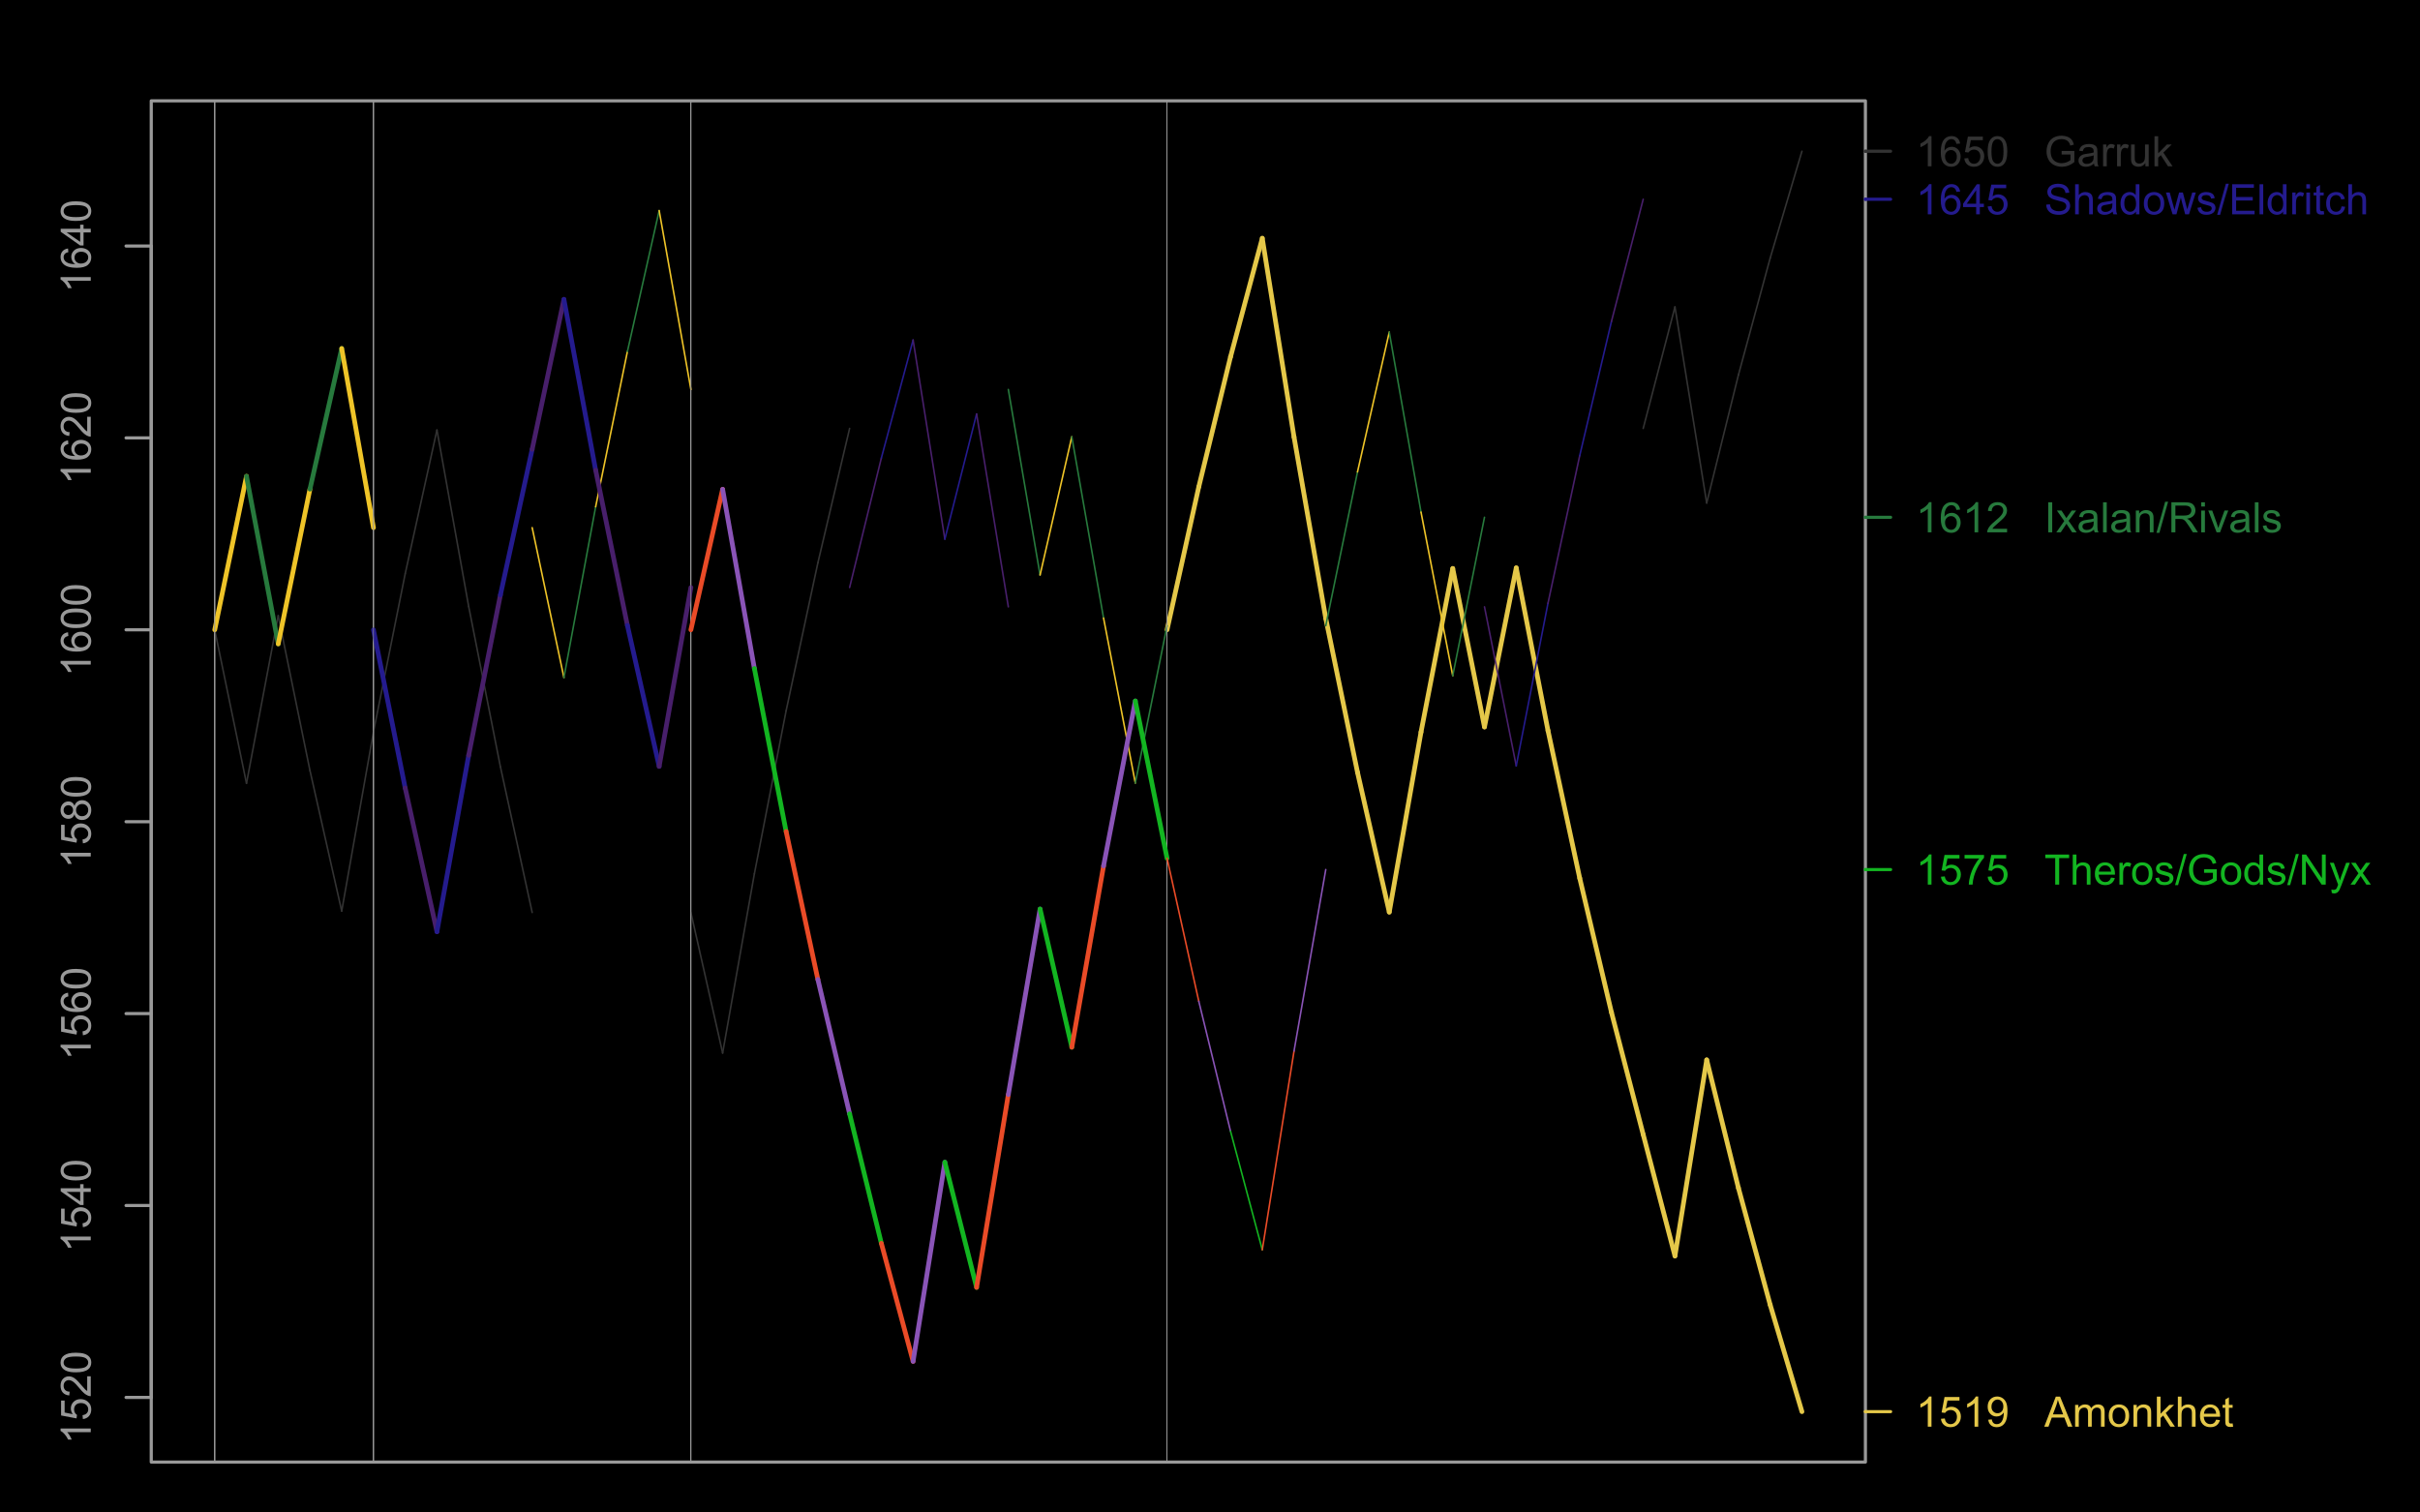 <?xml version="1.0" encoding="UTF-8"?>
<svg xmlns="http://www.w3.org/2000/svg" xmlns:xlink="http://www.w3.org/1999/xlink" width="576pt" height="360pt" viewBox="0 0 576 360" version="1.1">
<defs>
<g>
<symbol overflow="visible" id="glyph0-0">
<path style="stroke:none;" d="M 0 -3.727 L 0 -2.848 L -5.602 -2.848 C -5.398 -2.637 -5.195 -2.359 -4.992 -2.016 C -4.789 -1.672 -4.637 -1.363 -4.539 -1.09 L -5.391 -1.09 C -5.621 -1.582 -5.898 -2.012 -6.23 -2.379 C -6.555 -2.746 -6.875 -3.004 -7.188 -3.16 L -7.188 -3.727 Z M 0 -3.727 "/>
</symbol>
<symbol overflow="visible" id="glyph0-1">
<path style="stroke:none;" d="M -1.875 -0.414 L -1.953 -1.34 C -1.5 -1.406 -1.164 -1.562 -0.941 -1.812 C -0.711 -2.059 -0.598 -2.359 -0.602 -2.715 C -0.598 -3.137 -0.758 -3.496 -1.078 -3.789 C -1.398 -4.078 -1.82 -4.223 -2.348 -4.227 C -2.848 -4.223 -3.242 -4.082 -3.535 -3.805 C -3.82 -3.52 -3.965 -3.152 -3.969 -2.699 C -3.965 -2.414 -3.902 -2.16 -3.777 -1.934 C -3.648 -1.707 -3.48 -1.527 -3.277 -1.398 L -3.383 -0.57 L -7.062 -1.266 L -7.062 -4.824 L -6.219 -4.824 L -6.219 -1.969 L -4.297 -1.582 C -4.594 -2.012 -4.746 -2.461 -4.746 -2.934 C -4.746 -3.555 -4.527 -4.082 -4.094 -4.516 C -3.66 -4.941 -3.105 -5.156 -2.426 -5.16 C -1.777 -5.156 -1.215 -4.969 -0.746 -4.594 C -0.168 -4.133 0.117 -3.504 0.121 -2.715 C 0.117 -2.059 -0.062 -1.527 -0.426 -1.121 C -0.789 -0.707 -1.273 -0.473 -1.875 -0.414 Z M -1.875 -0.414 "/>
</symbol>
<symbol overflow="visible" id="glyph0-2">
<path style="stroke:none;" d="M -0.844 -5.035 L 0 -5.035 L 0 -0.305 C -0.211 -0.297 -0.414 -0.328 -0.609 -0.406 C -0.93 -0.523 -1.246 -0.719 -1.562 -0.984 C -1.871 -1.25 -2.234 -1.633 -2.648 -2.133 C -3.281 -2.91 -3.785 -3.434 -4.16 -3.711 C -4.535 -3.98 -4.887 -4.117 -5.219 -4.121 C -5.566 -4.117 -5.859 -3.992 -6.102 -3.746 C -6.336 -3.496 -6.457 -3.172 -6.461 -2.773 C -6.457 -2.348 -6.328 -2.012 -6.078 -1.758 C -5.82 -1.504 -5.469 -1.375 -5.023 -1.371 L -5.117 -0.469 C -5.789 -0.531 -6.305 -0.762 -6.656 -1.168 C -7.008 -1.566 -7.184 -2.109 -7.188 -2.793 C -7.184 -3.477 -6.992 -4.02 -6.617 -4.422 C -6.234 -4.82 -5.762 -5.02 -5.199 -5.023 C -4.91 -5.02 -4.629 -4.961 -4.355 -4.848 C -4.074 -4.727 -3.785 -4.535 -3.48 -4.266 C -3.176 -3.992 -2.754 -3.539 -2.223 -2.91 C -1.777 -2.379 -1.477 -2.039 -1.32 -1.895 C -1.16 -1.742 -1.004 -1.621 -0.844 -1.523 Z M -0.844 -5.035 "/>
</symbol>
<symbol overflow="visible" id="glyph0-3">
<path style="stroke:none;" d="M -3.531 -0.414 C -4.375 -0.41 -5.055 -0.496 -5.574 -0.676 C -6.086 -0.848 -6.484 -1.109 -6.766 -1.453 C -7.043 -1.797 -7.184 -2.227 -7.188 -2.75 C -7.184 -3.129 -7.105 -3.465 -6.953 -3.758 C -6.797 -4.047 -6.574 -4.289 -6.285 -4.477 C -5.992 -4.664 -5.637 -4.812 -5.223 -4.922 C -4.801 -5.027 -4.238 -5.078 -3.531 -5.082 C -2.688 -5.078 -2.008 -4.992 -1.496 -4.824 C -0.977 -4.648 -0.578 -4.391 -0.301 -4.051 C -0.02 -3.703 0.117 -3.27 0.121 -2.75 C 0.117 -2.055 -0.129 -1.516 -0.621 -1.125 C -1.215 -0.648 -2.184 -0.41 -3.531 -0.414 Z M -3.531 -1.32 C -2.352 -1.316 -1.57 -1.453 -1.184 -1.73 C -0.793 -2.004 -0.598 -2.344 -0.602 -2.75 C -0.598 -3.148 -0.793 -3.488 -1.188 -3.766 C -1.574 -4.039 -2.355 -4.176 -3.531 -4.18 C -4.707 -4.176 -5.488 -4.039 -5.879 -3.766 C -6.262 -3.488 -6.457 -3.145 -6.461 -2.738 C -6.457 -2.332 -6.285 -2.012 -5.945 -1.773 C -5.508 -1.469 -4.703 -1.316 -3.531 -1.32 Z M -3.531 -1.32 "/>
</symbol>
<symbol overflow="visible" id="glyph0-4">
<path style="stroke:none;" d="M 0 -3.234 L -1.715 -3.234 L -1.715 -0.129 L -2.52 -0.129 L -7.156 -3.395 L -7.156 -4.109 L -2.52 -4.109 L -2.52 -5.078 L -1.715 -5.078 L -1.715 -4.109 L 0 -4.109 Z M -2.52 -3.234 L -5.746 -3.234 L -2.52 -0.992 Z M -2.52 -3.234 "/>
</symbol>
<symbol overflow="visible" id="glyph0-5">
<path style="stroke:none;" d="M -5.406 -4.977 L -5.336 -4.102 C -5.68 -4.023 -5.93 -3.91 -6.09 -3.77 C -6.336 -3.527 -6.461 -3.234 -6.465 -2.891 C -6.461 -2.609 -6.383 -2.363 -6.23 -2.152 C -6.027 -1.871 -5.734 -1.656 -5.348 -1.5 C -4.957 -1.34 -4.406 -1.254 -3.691 -1.25 C -4.012 -1.457 -4.25 -1.715 -4.41 -2.023 C -4.562 -2.328 -4.641 -2.652 -4.645 -2.988 C -4.641 -3.574 -4.426 -4.07 -3.996 -4.484 C -3.562 -4.891 -3.004 -5.098 -2.324 -5.102 C -1.871 -5.098 -1.453 -5 -1.07 -4.812 C -0.684 -4.617 -0.387 -4.352 -0.184 -4.016 C 0.02 -3.672 0.117 -3.289 0.121 -2.859 C 0.117 -2.125 -0.148 -1.527 -0.684 -1.066 C -1.219 -0.605 -2.109 -0.375 -3.352 -0.375 C -4.734 -0.375 -5.738 -0.629 -6.367 -1.145 C -6.91 -1.586 -7.184 -2.188 -7.188 -2.945 C -7.184 -3.504 -7.027 -3.965 -6.715 -4.328 C -6.398 -4.684 -5.961 -4.898 -5.406 -4.977 Z M -2.32 -1.387 C -2.016 -1.383 -1.723 -1.445 -1.449 -1.578 C -1.168 -1.703 -0.957 -1.883 -0.816 -2.117 C -0.668 -2.344 -0.598 -2.59 -0.602 -2.848 C -0.598 -3.215 -0.746 -3.531 -1.051 -3.801 C -1.348 -4.066 -1.754 -4.199 -2.27 -4.203 C -2.762 -4.199 -3.152 -4.07 -3.438 -3.809 C -3.723 -3.543 -3.867 -3.211 -3.867 -2.812 C -3.867 -2.414 -3.723 -2.074 -3.438 -1.801 C -3.152 -1.52 -2.781 -1.383 -2.32 -1.387 Z M -2.32 -1.387 "/>
</symbol>
<symbol overflow="visible" id="glyph0-6">
<path style="stroke:none;" d="M -3.883 -1.77 C -4.012 -1.402 -4.203 -1.129 -4.453 -0.957 C -4.699 -0.777 -4.996 -0.691 -5.344 -0.695 C -5.863 -0.691 -6.301 -0.879 -6.656 -1.254 C -7.008 -1.629 -7.184 -2.125 -7.188 -2.75 C -7.184 -3.371 -7 -3.875 -6.641 -4.258 C -6.273 -4.637 -5.832 -4.828 -5.316 -4.828 C -4.98 -4.828 -4.691 -4.738 -4.449 -4.566 C -4.199 -4.387 -4.012 -4.125 -3.883 -3.773 C -3.738 -4.211 -3.508 -4.543 -3.188 -4.777 C -2.867 -5.004 -2.484 -5.121 -2.047 -5.121 C -1.43 -5.121 -0.918 -4.902 -0.504 -4.473 C -0.09 -4.035 0.117 -3.469 0.121 -2.766 C 0.117 -2.055 -0.09 -1.484 -0.504 -1.055 C -0.922 -0.621 -1.441 -0.402 -2.07 -0.406 C -2.531 -0.402 -2.922 -0.52 -3.238 -0.758 C -3.551 -0.992 -3.766 -1.332 -3.883 -1.77 Z M -5.371 -1.594 C -5.031 -1.594 -4.754 -1.699 -4.539 -1.918 C -4.324 -2.133 -4.219 -2.418 -4.219 -2.77 C -4.219 -3.105 -4.324 -3.383 -4.539 -3.602 C -4.75 -3.816 -5.012 -3.926 -5.32 -3.926 C -5.641 -3.926 -5.91 -3.812 -6.133 -3.59 C -6.352 -3.367 -6.461 -3.09 -6.465 -2.758 C -6.461 -2.422 -6.355 -2.145 -6.141 -1.926 C -5.926 -1.703 -5.668 -1.594 -5.371 -1.594 Z M -2.066 -1.309 C -1.812 -1.305 -1.57 -1.363 -1.336 -1.484 C -1.102 -1.602 -0.918 -1.781 -0.793 -2.016 C -0.66 -2.25 -0.598 -2.5 -0.602 -2.773 C -0.598 -3.188 -0.73 -3.535 -1.004 -3.812 C -1.27 -4.082 -1.613 -4.219 -2.035 -4.223 C -2.457 -4.219 -2.809 -4.078 -3.086 -3.801 C -3.359 -3.516 -3.496 -3.164 -3.5 -2.742 C -3.496 -2.328 -3.359 -1.984 -3.09 -1.715 C -2.812 -1.441 -2.473 -1.305 -2.066 -1.309 Z M -2.066 -1.309 "/>
</symbol>
<symbol overflow="visible" id="glyph1-0">
<path style="stroke:none;" d="M 3.727 0 L 2.848 0 L 2.848 -5.602 C 2.637 -5.398 2.359 -5.195 2.016 -4.992 C 1.672 -4.789 1.363 -4.637 1.09 -4.539 L 1.09 -5.391 C 1.582 -5.621 2.012 -5.898 2.379 -6.23 C 2.746 -6.555 3.004 -6.875 3.16 -7.188 L 3.727 -7.188 Z M 3.727 0 "/>
</symbol>
<symbol overflow="visible" id="glyph1-1">
<path style="stroke:none;" d="M 0.414 -1.875 L 1.336 -1.953 C 1.406 -1.5 1.562 -1.164 1.812 -0.941 C 2.059 -0.711 2.359 -0.598 2.715 -0.602 C 3.137 -0.598 3.496 -0.758 3.789 -1.078 C 4.078 -1.398 4.223 -1.82 4.227 -2.348 C 4.223 -2.848 4.082 -3.242 3.805 -3.535 C 3.52 -3.82 3.152 -3.965 2.699 -3.969 C 2.414 -3.965 2.16 -3.902 1.934 -3.777 C 1.707 -3.648 1.527 -3.48 1.398 -3.277 L 0.57 -3.383 L 1.266 -7.062 L 4.824 -7.062 L 4.824 -6.219 L 1.969 -6.219 L 1.582 -4.297 C 2.012 -4.594 2.461 -4.746 2.934 -4.746 C 3.555 -4.746 4.082 -4.527 4.516 -4.094 C 4.941 -3.66 5.156 -3.105 5.16 -2.426 C 5.156 -1.777 4.969 -1.215 4.594 -0.746 C 4.133 -0.168 3.504 0.117 2.715 0.121 C 2.059 0.117 1.527 -0.062 1.121 -0.426 C 0.707 -0.789 0.473 -1.273 0.414 -1.875 Z M 0.414 -1.875 "/>
</symbol>
<symbol overflow="visible" id="glyph1-2">
<path style="stroke:none;" d="M 0.547 -1.656 L 1.391 -1.734 C 1.461 -1.336 1.598 -1.047 1.801 -0.867 C 2 -0.688 2.262 -0.598 2.578 -0.602 C 2.848 -0.598 3.082 -0.66 3.289 -0.785 C 3.488 -0.91 3.656 -1.074 3.789 -1.281 C 3.918 -1.488 4.027 -1.77 4.117 -2.121 C 4.203 -2.473 4.246 -2.828 4.25 -3.195 C 4.246 -3.227 4.246 -3.285 4.242 -3.367 C 4.066 -3.086 3.824 -2.859 3.523 -2.688 C 3.215 -2.512 2.887 -2.426 2.535 -2.426 C 1.938 -2.426 1.434 -2.641 1.027 -3.07 C 0.613 -3.5 0.41 -4.066 0.414 -4.77 C 0.41 -5.496 0.625 -6.078 1.055 -6.523 C 1.484 -6.961 2.02 -7.184 2.664 -7.188 C 3.129 -7.184 3.555 -7.059 3.941 -6.812 C 4.328 -6.559 4.621 -6.199 4.82 -5.738 C 5.02 -5.27 5.121 -4.602 5.121 -3.727 C 5.121 -2.809 5.02 -2.078 4.824 -1.539 C 4.621 -0.996 4.328 -0.582 3.938 -0.301 C 3.547 -0.02 3.086 0.117 2.559 0.121 C 1.996 0.117 1.539 -0.035 1.188 -0.344 C 0.832 -0.652 0.617 -1.09 0.547 -1.656 Z M 4.145 -4.812 C 4.141 -5.312 4.008 -5.715 3.742 -6.016 C 3.473 -6.309 3.148 -6.457 2.773 -6.461 C 2.379 -6.457 2.039 -6.297 1.754 -5.98 C 1.461 -5.66 1.316 -5.246 1.32 -4.742 C 1.316 -4.281 1.453 -3.91 1.73 -3.629 C 2.004 -3.34 2.344 -3.199 2.75 -3.203 C 3.152 -3.199 3.488 -3.34 3.75 -3.629 C 4.012 -3.91 4.141 -4.305 4.145 -4.812 Z M 4.145 -4.812 "/>
</symbol>
<symbol overflow="visible" id="glyph1-3">
<path style="stroke:none;" d=""/>
</symbol>
<symbol overflow="visible" id="glyph1-4">
<path style="stroke:none;" d="M -0.016 0 L 2.734 -7.156 L 3.754 -7.156 L 6.684 0 L 5.605 0 L 4.77 -2.168 L 1.777 -2.168 L 0.992 0 Z M 2.051 -2.938 L 4.477 -2.938 L 3.73 -4.922 C 3.5 -5.523 3.332 -6.016 3.223 -6.406 C 3.129 -5.945 3 -5.492 2.836 -5.039 Z M 2.051 -2.938 "/>
</symbol>
<symbol overflow="visible" id="glyph1-5">
<path style="stroke:none;" d="M 0.66 0 L 0.66 -5.188 L 1.445 -5.188 L 1.445 -4.457 C 1.605 -4.711 1.82 -4.914 2.094 -5.07 C 2.359 -5.223 2.668 -5.301 3.016 -5.305 C 3.398 -5.301 3.715 -5.223 3.961 -5.062 C 4.207 -4.902 4.379 -4.68 4.484 -4.395 C 4.891 -5 5.426 -5.301 6.086 -5.305 C 6.598 -5.301 6.992 -5.16 7.27 -4.875 C 7.547 -4.59 7.688 -4.148 7.688 -3.559 L 7.688 0 L 6.812 0 L 6.812 -3.266 C 6.809 -3.613 6.781 -3.867 6.727 -4.023 C 6.668 -4.176 6.562 -4.301 6.414 -4.398 C 6.262 -4.488 6.086 -4.535 5.891 -4.539 C 5.523 -4.535 5.223 -4.414 4.98 -4.176 C 4.738 -3.93 4.617 -3.543 4.617 -3.012 L 4.617 0 L 3.742 0 L 3.742 -3.367 C 3.738 -3.754 3.668 -4.047 3.527 -4.246 C 3.383 -4.438 3.145 -4.535 2.82 -4.539 C 2.57 -4.535 2.344 -4.469 2.137 -4.344 C 1.922 -4.211 1.77 -4.023 1.68 -3.773 C 1.582 -3.523 1.535 -3.16 1.539 -2.691 L 1.539 0 Z M 0.66 0 "/>
</symbol>
<symbol overflow="visible" id="glyph1-6">
<path style="stroke:none;" d="M 0.332 -2.594 C 0.328 -3.551 0.594 -4.262 1.133 -4.727 C 1.574 -5.109 2.121 -5.301 2.766 -5.305 C 3.477 -5.301 4.059 -5.066 4.512 -4.602 C 4.965 -4.133 5.191 -3.488 5.191 -2.664 C 5.191 -1.996 5.09 -1.473 4.891 -1.09 C 4.688 -0.707 4.395 -0.41 4.016 -0.199 C 3.629 0.012 3.215 0.117 2.766 0.117 C 2.039 0.117 1.449 -0.113 1.004 -0.582 C 0.551 -1.043 0.328 -1.715 0.332 -2.594 Z M 1.234 -2.594 C 1.23 -1.926 1.375 -1.43 1.668 -1.102 C 1.957 -0.77 2.324 -0.602 2.766 -0.605 C 3.199 -0.602 3.559 -0.77 3.852 -1.102 C 4.141 -1.434 4.289 -1.938 4.289 -2.621 C 4.289 -3.262 4.141 -3.75 3.852 -4.078 C 3.555 -4.406 3.195 -4.57 2.766 -4.574 C 2.324 -4.57 1.957 -4.406 1.668 -4.082 C 1.375 -3.75 1.23 -3.254 1.234 -2.594 Z M 1.234 -2.594 "/>
</symbol>
<symbol overflow="visible" id="glyph1-7">
<path style="stroke:none;" d="M 0.66 0 L 0.66 -5.188 L 1.449 -5.188 L 1.449 -4.449 C 1.828 -5.016 2.379 -5.301 3.102 -5.305 C 3.41 -5.301 3.699 -5.246 3.961 -5.133 C 4.223 -5.02 4.418 -4.871 4.551 -4.691 C 4.68 -4.508 4.77 -4.293 4.824 -4.043 C 4.855 -3.879 4.875 -3.594 4.875 -3.188 L 4.875 0 L 3.992 0 L 3.992 -3.156 C 3.988 -3.512 3.957 -3.777 3.891 -3.957 C 3.82 -4.129 3.699 -4.27 3.527 -4.379 C 3.352 -4.48 3.145 -4.535 2.914 -4.539 C 2.535 -4.535 2.215 -4.418 1.945 -4.184 C 1.672 -3.945 1.535 -3.492 1.539 -2.832 L 1.539 0 Z M 0.66 0 "/>
</symbol>
<symbol overflow="visible" id="glyph1-8">
<path style="stroke:none;" d="M 0.664 0 L 0.664 -7.156 L 1.543 -7.156 L 1.543 -3.078 L 3.625 -5.188 L 4.762 -5.188 L 2.777 -3.262 L 4.961 0 L 3.875 0 L 2.164 -2.652 L 1.543 -2.055 L 1.543 0 Z M 0.664 0 "/>
</symbol>
<symbol overflow="visible" id="glyph1-9">
<path style="stroke:none;" d="M 0.66 0 L 0.66 -7.156 L 1.539 -7.156 L 1.539 -4.59 C 1.945 -5.062 2.461 -5.301 3.09 -5.305 C 3.473 -5.301 3.809 -5.227 4.09 -5.074 C 4.371 -4.922 4.574 -4.711 4.699 -4.445 C 4.82 -4.176 4.879 -3.789 4.883 -3.285 L 4.883 0 L 4.004 0 L 4.004 -3.285 C 4 -3.723 3.906 -4.043 3.719 -4.246 C 3.527 -4.445 3.258 -4.547 2.91 -4.547 C 2.648 -4.547 2.402 -4.477 2.176 -4.344 C 1.941 -4.203 1.777 -4.02 1.684 -3.793 C 1.582 -3.559 1.535 -3.242 1.539 -2.836 L 1.539 0 Z M 0.66 0 "/>
</symbol>
<symbol overflow="visible" id="glyph1-10">
<path style="stroke:none;" d="M 4.211 -1.672 L 5.117 -1.559 C 4.969 -1.027 4.703 -0.613 4.32 -0.32 C 3.93 -0.027 3.438 0.117 2.836 0.117 C 2.078 0.117 1.477 -0.113 1.031 -0.582 C 0.586 -1.047 0.363 -1.703 0.367 -2.547 C 0.363 -3.418 0.586 -4.098 1.039 -4.582 C 1.484 -5.062 2.07 -5.301 2.789 -5.305 C 3.48 -5.301 4.047 -5.066 4.488 -4.594 C 4.926 -4.121 5.145 -3.457 5.148 -2.602 C 5.145 -2.547 5.141 -2.469 5.141 -2.367 L 1.273 -2.367 C 1.305 -1.797 1.469 -1.359 1.758 -1.059 C 2.047 -0.754 2.406 -0.602 2.844 -0.605 C 3.16 -0.602 3.434 -0.688 3.664 -0.859 C 3.891 -1.027 4.074 -1.297 4.211 -1.672 Z M 1.324 -3.09 L 4.219 -3.09 C 4.18 -3.523 4.066 -3.852 3.887 -4.07 C 3.605 -4.406 3.242 -4.574 2.797 -4.578 C 2.391 -4.574 2.051 -4.441 1.777 -4.172 C 1.5 -3.902 1.352 -3.539 1.324 -3.09 Z M 1.324 -3.09 "/>
</symbol>
<symbol overflow="visible" id="glyph1-11">
<path style="stroke:none;" d="M 2.578 -0.785 L 2.703 -0.008 C 2.453 0.047 2.234 0.07 2.039 0.07 C 1.719 0.07 1.469 0.02 1.297 -0.082 C 1.117 -0.184 0.996 -0.316 0.926 -0.48 C 0.855 -0.645 0.82 -0.988 0.82 -1.52 L 0.82 -4.5 L 0.176 -4.5 L 0.176 -5.188 L 0.82 -5.188 L 0.82 -6.469 L 1.695 -6.996 L 1.695 -5.188 L 2.578 -5.188 L 2.578 -4.5 L 1.695 -4.5 L 1.695 -1.469 C 1.691 -1.215 1.707 -1.055 1.742 -0.984 C 1.77 -0.914 1.82 -0.855 1.891 -0.812 C 1.957 -0.77 2.059 -0.75 2.191 -0.75 C 2.289 -0.75 2.418 -0.762 2.578 -0.785 Z M 2.578 -0.785 "/>
</symbol>
<symbol overflow="visible" id="glyph1-12">
<path style="stroke:none;" d="M 4.977 -5.406 L 4.102 -5.336 C 4.023 -5.68 3.91 -5.93 3.77 -6.09 C 3.527 -6.336 3.234 -6.461 2.891 -6.465 C 2.605 -6.461 2.359 -6.383 2.152 -6.23 C 1.871 -6.027 1.652 -5.734 1.496 -5.348 C 1.332 -4.957 1.25 -4.406 1.25 -3.691 C 1.457 -4.012 1.715 -4.25 2.023 -4.41 C 2.328 -4.562 2.652 -4.641 2.988 -4.645 C 3.574 -4.641 4.07 -4.426 4.484 -3.996 C 4.891 -3.566 5.098 -3.008 5.102 -2.324 C 5.098 -1.871 5 -1.453 4.812 -1.07 C 4.617 -0.684 4.352 -0.387 4.016 -0.184 C 3.672 0.02 3.289 0.117 2.859 0.121 C 2.125 0.117 1.527 -0.148 1.066 -0.684 C 0.605 -1.219 0.375 -2.109 0.375 -3.352 C 0.375 -4.734 0.629 -5.738 1.141 -6.367 C 1.586 -6.91 2.188 -7.184 2.945 -7.188 C 3.504 -7.184 3.965 -7.027 4.328 -6.715 C 4.684 -6.398 4.898 -5.961 4.977 -5.406 Z M 1.387 -2.32 C 1.383 -2.016 1.445 -1.723 1.578 -1.449 C 1.703 -1.168 1.883 -0.957 2.117 -0.816 C 2.344 -0.668 2.59 -0.598 2.848 -0.602 C 3.215 -0.598 3.531 -0.746 3.801 -1.051 C 4.066 -1.348 4.199 -1.754 4.203 -2.27 C 4.199 -2.762 4.07 -3.152 3.809 -3.438 C 3.543 -3.723 3.211 -3.867 2.812 -3.867 C 2.414 -3.867 2.074 -3.723 1.801 -3.438 C 1.52 -3.152 1.383 -2.781 1.387 -2.32 Z M 1.387 -2.32 "/>
</symbol>
<symbol overflow="visible" id="glyph1-13">
<path style="stroke:none;" d="M 0.414 -3.531 C 0.41 -4.375 0.496 -5.055 0.676 -5.574 C 0.848 -6.086 1.109 -6.484 1.453 -6.766 C 1.797 -7.043 2.227 -7.184 2.75 -7.188 C 3.129 -7.184 3.465 -7.105 3.758 -6.953 C 4.047 -6.797 4.289 -6.574 4.477 -6.285 C 4.664 -5.992 4.812 -5.637 4.922 -5.223 C 5.027 -4.801 5.078 -4.238 5.082 -3.531 C 5.078 -2.688 4.992 -2.008 4.824 -1.496 C 4.648 -0.977 4.391 -0.578 4.051 -0.301 C 3.703 -0.02 3.27 0.117 2.75 0.121 C 2.055 0.117 1.516 -0.129 1.125 -0.621 C 0.648 -1.215 0.41 -2.184 0.414 -3.531 Z M 1.32 -3.531 C 1.316 -2.352 1.453 -1.57 1.73 -1.184 C 2.004 -0.793 2.344 -0.598 2.75 -0.602 C 3.148 -0.598 3.488 -0.793 3.766 -1.188 C 4.039 -1.574 4.176 -2.355 4.18 -3.531 C 4.176 -4.707 4.039 -5.488 3.766 -5.879 C 3.488 -6.262 3.145 -6.457 2.738 -6.461 C 2.332 -6.457 2.012 -6.285 1.773 -5.945 C 1.469 -5.508 1.316 -4.703 1.32 -3.531 Z M 1.32 -3.531 "/>
</symbol>
<symbol overflow="visible" id="glyph1-14">
<path style="stroke:none;" d="M 4.121 -2.809 L 4.121 -3.648 L 7.152 -3.652 L 7.152 -0.996 C 6.684 -0.621 6.203 -0.34 5.711 -0.156 C 5.215 0.027 4.707 0.117 4.188 0.121 C 3.48 0.117 2.84 -0.031 2.27 -0.328 C 1.691 -0.629 1.258 -1.062 0.969 -1.637 C 0.672 -2.203 0.527 -2.84 0.531 -3.547 C 0.527 -4.238 0.672 -4.891 0.969 -5.496 C 1.258 -6.098 1.68 -6.543 2.227 -6.84 C 2.773 -7.129 3.402 -7.277 4.117 -7.281 C 4.629 -7.277 5.098 -7.191 5.52 -7.027 C 5.938 -6.855 6.266 -6.625 6.504 -6.328 C 6.738 -6.027 6.918 -5.637 7.047 -5.156 L 6.191 -4.922 C 6.082 -5.285 5.949 -5.57 5.789 -5.781 C 5.629 -5.988 5.398 -6.156 5.105 -6.281 C 4.809 -6.406 4.48 -6.469 4.121 -6.469 C 3.684 -6.469 3.309 -6.402 2.996 -6.27 C 2.676 -6.137 2.422 -5.961 2.234 -5.75 C 2.039 -5.531 1.891 -5.297 1.781 -5.043 C 1.598 -4.598 1.504 -4.117 1.508 -3.602 C 1.504 -2.965 1.613 -2.434 1.836 -2.004 C 2.055 -1.574 2.375 -1.254 2.797 -1.047 C 3.215 -0.836 3.664 -0.73 4.137 -0.734 C 4.543 -0.73 4.941 -0.809 5.336 -0.969 C 5.723 -1.125 6.02 -1.297 6.227 -1.477 L 6.227 -2.809 Z M 4.121 -2.809 "/>
</symbol>
<symbol overflow="visible" id="glyph1-15">
<path style="stroke:none;" d="M 4.043 -0.641 C 3.715 -0.359 3.398 -0.164 3.102 -0.055 C 2.797 0.062 2.477 0.117 2.133 0.117 C 1.562 0.117 1.125 -0.02 0.82 -0.301 C 0.512 -0.574 0.355 -0.93 0.359 -1.367 C 0.355 -1.617 0.414 -1.852 0.531 -2.062 C 0.645 -2.273 0.797 -2.441 0.988 -2.566 C 1.172 -2.691 1.383 -2.785 1.621 -2.855 C 1.789 -2.898 2.051 -2.945 2.402 -2.988 C 3.113 -3.074 3.633 -3.172 3.969 -3.289 C 3.969 -3.406 3.973 -3.484 3.977 -3.52 C 3.973 -3.875 3.891 -4.129 3.727 -4.277 C 3.5 -4.473 3.164 -4.57 2.727 -4.574 C 2.309 -4.57 2.004 -4.496 1.809 -4.355 C 1.609 -4.207 1.465 -3.953 1.371 -3.59 L 0.512 -3.707 C 0.586 -4.07 0.715 -4.367 0.898 -4.598 C 1.074 -4.82 1.336 -4.996 1.676 -5.121 C 2.012 -5.242 2.402 -5.301 2.852 -5.305 C 3.293 -5.301 3.652 -5.25 3.93 -5.148 C 4.203 -5.043 4.406 -4.91 4.539 -4.754 C 4.668 -4.59 4.758 -4.391 4.812 -4.156 C 4.84 -4 4.855 -3.73 4.859 -3.344 L 4.859 -2.172 C 4.855 -1.352 4.875 -0.836 4.914 -0.621 C 4.949 -0.402 5.023 -0.195 5.137 0 L 4.219 0 C 4.125 -0.18 4.066 -0.391 4.043 -0.641 Z M 3.969 -2.602 C 3.648 -2.469 3.172 -2.355 2.535 -2.27 C 2.172 -2.215 1.914 -2.156 1.766 -2.094 C 1.613 -2.023 1.5 -1.93 1.418 -1.809 C 1.336 -1.68 1.293 -1.539 1.297 -1.391 C 1.293 -1.152 1.383 -0.957 1.562 -0.805 C 1.738 -0.645 2 -0.566 2.344 -0.57 C 2.68 -0.566 2.98 -0.641 3.246 -0.793 C 3.508 -0.938 3.699 -1.141 3.828 -1.402 C 3.918 -1.598 3.965 -1.891 3.969 -2.281 Z M 3.969 -2.602 "/>
</symbol>
<symbol overflow="visible" id="glyph1-16">
<path style="stroke:none;" d="M 0.648 0 L 0.648 -5.188 L 1.441 -5.188 L 1.441 -4.398 C 1.641 -4.766 1.824 -5.008 2 -5.129 C 2.168 -5.242 2.355 -5.301 2.562 -5.305 C 2.855 -5.301 3.16 -5.207 3.469 -5.02 L 3.164 -4.203 C 2.949 -4.328 2.734 -4.395 2.52 -4.395 C 2.324 -4.395 2.148 -4.336 2 -4.219 C 1.844 -4.102 1.738 -3.941 1.676 -3.742 C 1.574 -3.426 1.523 -3.082 1.527 -2.715 L 1.527 0 Z M 0.648 0 "/>
</symbol>
<symbol overflow="visible" id="glyph1-17">
<path style="stroke:none;" d="M 4.059 0 L 4.059 -0.762 C 3.652 -0.176 3.105 0.117 2.414 0.117 C 2.105 0.117 1.816 0.059 1.555 -0.059 C 1.285 -0.176 1.09 -0.32 0.965 -0.5 C 0.836 -0.672 0.746 -0.891 0.695 -1.152 C 0.656 -1.32 0.637 -1.594 0.641 -1.973 L 0.641 -5.188 L 1.52 -5.188 L 1.52 -2.309 C 1.516 -1.848 1.535 -1.539 1.57 -1.383 C 1.625 -1.148 1.742 -0.965 1.922 -0.836 C 2.102 -0.703 2.32 -0.637 2.586 -0.641 C 2.848 -0.637 3.098 -0.707 3.328 -0.844 C 3.559 -0.977 3.723 -1.16 3.82 -1.395 C 3.914 -1.625 3.961 -1.961 3.965 -2.406 L 3.965 -5.188 L 4.844 -5.188 L 4.844 0 Z M 4.059 0 "/>
</symbol>
<symbol overflow="visible" id="glyph1-18">
<path style="stroke:none;" d="M 5.035 -0.844 L 5.035 0 L 0.305 0 C 0.297 -0.211 0.328 -0.414 0.406 -0.609 C 0.523 -0.93 0.719 -1.246 0.984 -1.562 C 1.25 -1.871 1.633 -2.234 2.133 -2.648 C 2.91 -3.281 3.434 -3.785 3.711 -4.16 C 3.98 -4.535 4.117 -4.887 4.121 -5.219 C 4.117 -5.566 3.992 -5.859 3.746 -6.102 C 3.496 -6.336 3.172 -6.457 2.773 -6.461 C 2.348 -6.457 2.012 -6.328 1.758 -6.078 C 1.5 -5.82 1.371 -5.469 1.371 -5.023 L 0.469 -5.117 C 0.531 -5.789 0.762 -6.305 1.168 -6.656 C 1.566 -7.008 2.109 -7.184 2.793 -7.188 C 3.477 -7.184 4.02 -6.992 4.422 -6.617 C 4.82 -6.234 5.02 -5.762 5.023 -5.199 C 5.02 -4.91 4.961 -4.629 4.848 -4.355 C 4.727 -4.074 4.535 -3.785 4.266 -3.48 C 3.992 -3.176 3.539 -2.754 2.91 -2.223 C 2.379 -1.777 2.039 -1.477 1.895 -1.32 C 1.742 -1.16 1.621 -1.004 1.523 -0.844 Z M 5.035 -0.844 "/>
</symbol>
<symbol overflow="visible" id="glyph1-19">
<path style="stroke:none;" d="M 0.934 0 L 0.934 -7.156 L 1.879 -7.156 L 1.879 0 Z M 0.934 0 "/>
</symbol>
<symbol overflow="visible" id="glyph1-20">
<path style="stroke:none;" d="M 0.074 0 L 1.969 -2.695 L 0.215 -5.188 L 1.312 -5.188 L 2.109 -3.969 C 2.258 -3.734 2.375 -3.543 2.469 -3.391 C 2.609 -3.602 2.742 -3.793 2.867 -3.961 L 3.742 -5.188 L 4.789 -5.188 L 3 -2.742 L 4.926 0 L 3.848 0 L 2.781 -1.609 L 2.5 -2.047 L 1.137 0 Z M 0.074 0 "/>
</symbol>
<symbol overflow="visible" id="glyph1-21">
<path style="stroke:none;" d="M 0.641 0 L 0.641 -7.156 L 1.52 -7.156 L 1.52 0 Z M 0.641 0 "/>
</symbol>
<symbol overflow="visible" id="glyph1-22">
<path style="stroke:none;" d="M 0 0.121 L 2.074 -7.281 L 2.777 -7.281 L 0.707 0.121 Z M 0 0.121 "/>
</symbol>
<symbol overflow="visible" id="glyph1-23">
<path style="stroke:none;" d="M 0.785 0 L 0.785 -7.156 L 3.961 -7.156 C 4.598 -7.152 5.082 -7.09 5.414 -6.965 C 5.746 -6.836 6.012 -6.609 6.211 -6.285 C 6.406 -5.957 6.504 -5.598 6.508 -5.203 C 6.504 -4.695 6.34 -4.266 6.016 -3.922 C 5.684 -3.57 5.176 -3.352 4.492 -3.258 C 4.738 -3.137 4.93 -3.016 5.062 -2.898 C 5.336 -2.645 5.598 -2.328 5.852 -1.949 L 7.094 0 L 5.902 0 L 4.957 -1.488 C 4.676 -1.918 4.445 -2.246 4.27 -2.473 C 4.09 -2.699 3.93 -2.859 3.789 -2.953 C 3.645 -3.043 3.5 -3.105 3.359 -3.145 C 3.25 -3.164 3.074 -3.176 2.832 -3.18 L 1.734 -3.18 L 1.734 0 Z M 1.734 -4 L 3.77 -4 C 4.199 -3.996 4.539 -4.039 4.785 -4.133 C 5.027 -4.219 5.211 -4.363 5.34 -4.562 C 5.465 -4.758 5.531 -4.973 5.531 -5.203 C 5.531 -5.539 5.406 -5.816 5.164 -6.039 C 4.914 -6.254 4.527 -6.363 4 -6.367 L 1.734 -6.367 Z M 1.734 -4 "/>
</symbol>
<symbol overflow="visible" id="glyph1-24">
<path style="stroke:none;" d="M 0.664 -6.148 L 0.664 -7.156 L 1.543 -7.156 L 1.543 -6.148 Z M 0.664 0 L 0.664 -5.188 L 1.543 -5.188 L 1.543 0 Z M 0.664 0 "/>
</symbol>
<symbol overflow="visible" id="glyph1-25">
<path style="stroke:none;" d="M 2.102 0 L 0.125 -5.188 L 1.055 -5.188 L 2.168 -2.078 C 2.285 -1.742 2.395 -1.395 2.5 -1.035 C 2.574 -1.305 2.684 -1.633 2.828 -2.023 L 3.98 -5.188 L 4.883 -5.188 L 2.922 0 Z M 2.102 0 "/>
</symbol>
<symbol overflow="visible" id="glyph1-26">
<path style="stroke:none;" d="M 0.309 -1.547 L 1.176 -1.684 C 1.223 -1.332 1.359 -1.066 1.582 -0.883 C 1.805 -0.695 2.117 -0.602 2.52 -0.605 C 2.922 -0.602 3.219 -0.684 3.418 -0.852 C 3.609 -1.012 3.707 -1.207 3.711 -1.43 C 3.707 -1.625 3.621 -1.781 3.453 -1.898 C 3.328 -1.977 3.031 -2.074 2.555 -2.195 C 1.906 -2.355 1.457 -2.496 1.211 -2.617 C 0.961 -2.734 0.773 -2.898 0.645 -3.113 C 0.516 -3.32 0.449 -3.555 0.453 -3.809 C 0.449 -4.039 0.504 -4.25 0.613 -4.449 C 0.719 -4.645 0.863 -4.809 1.047 -4.941 C 1.18 -5.039 1.363 -5.125 1.602 -5.199 C 1.836 -5.266 2.09 -5.301 2.363 -5.305 C 2.766 -5.301 3.125 -5.242 3.434 -5.129 C 3.742 -5.008 3.969 -4.852 4.117 -4.652 C 4.262 -4.449 4.363 -4.18 4.418 -3.848 L 3.559 -3.73 C 3.516 -3.996 3.402 -4.203 3.219 -4.355 C 3.027 -4.5 2.766 -4.574 2.426 -4.578 C 2.02 -4.574 1.73 -4.508 1.562 -4.379 C 1.387 -4.242 1.301 -4.086 1.305 -3.91 C 1.301 -3.793 1.336 -3.691 1.41 -3.602 C 1.48 -3.504 1.594 -3.426 1.75 -3.367 C 1.832 -3.332 2.09 -3.258 2.523 -3.145 C 3.145 -2.977 3.578 -2.84 3.824 -2.734 C 4.07 -2.629 4.262 -2.477 4.402 -2.273 C 4.539 -2.07 4.609 -1.82 4.613 -1.523 C 4.609 -1.23 4.523 -0.953 4.355 -0.695 C 4.184 -0.434 3.938 -0.234 3.617 -0.094 C 3.289 0.047 2.926 0.117 2.523 0.117 C 1.848 0.117 1.336 -0.02 0.984 -0.301 C 0.629 -0.578 0.402 -0.996 0.309 -1.547 Z M 0.309 -1.547 "/>
</symbol>
<symbol overflow="visible" id="glyph1-27">
<path style="stroke:none;" d="M 3.234 0 L 3.234 -1.715 L 0.125 -1.715 L 0.125 -2.52 L 3.395 -7.156 L 4.109 -7.156 L 4.109 -2.52 L 5.078 -2.52 L 5.078 -1.715 L 4.109 -1.715 L 4.109 0 Z M 3.234 -2.52 L 3.234 -5.746 L 0.992 -2.52 Z M 3.234 -2.52 "/>
</symbol>
<symbol overflow="visible" id="glyph1-28">
<path style="stroke:none;" d="M 0.449 -2.301 L 1.344 -2.379 C 1.383 -2.02 1.48 -1.723 1.637 -1.496 C 1.789 -1.262 2.031 -1.078 2.359 -0.938 C 2.684 -0.797 3.051 -0.727 3.457 -0.727 C 3.816 -0.727 4.133 -0.777 4.414 -0.887 C 4.688 -0.992 4.895 -1.141 5.031 -1.328 C 5.164 -1.512 5.23 -1.719 5.234 -1.945 C 5.23 -2.168 5.168 -2.363 5.039 -2.531 C 4.906 -2.695 4.691 -2.836 4.395 -2.953 C 4.199 -3.027 3.773 -3.141 3.117 -3.301 C 2.461 -3.457 2 -3.609 1.738 -3.75 C 1.395 -3.93 1.141 -4.148 0.973 -4.414 C 0.805 -4.676 0.719 -4.977 0.723 -5.309 C 0.719 -5.668 0.82 -6.004 1.027 -6.32 C 1.23 -6.633 1.531 -6.871 1.926 -7.035 C 2.32 -7.195 2.758 -7.277 3.242 -7.281 C 3.77 -7.277 4.238 -7.191 4.645 -7.023 C 5.047 -6.848 5.359 -6.598 5.578 -6.27 C 5.797 -5.938 5.914 -5.559 5.934 -5.141 L 5.023 -5.074 C 4.973 -5.523 4.809 -5.863 4.527 -6.098 C 4.242 -6.328 3.828 -6.445 3.281 -6.445 C 2.707 -6.445 2.289 -6.34 2.027 -6.129 C 1.766 -5.918 1.633 -5.664 1.637 -5.371 C 1.633 -5.109 1.727 -4.898 1.914 -4.734 C 2.094 -4.57 2.57 -4.398 3.34 -4.227 C 4.109 -4.047 4.637 -3.895 4.926 -3.77 C 5.34 -3.574 5.648 -3.332 5.848 -3.039 C 6.047 -2.742 6.145 -2.402 6.148 -2.023 C 6.145 -1.637 6.035 -1.277 5.82 -0.941 C 5.598 -0.602 5.285 -0.34 4.879 -0.156 C 4.469 0.027 4.008 0.117 3.5 0.121 C 2.852 0.117 2.309 0.027 1.871 -0.16 C 1.43 -0.348 1.086 -0.633 0.84 -1.012 C 0.59 -1.391 0.461 -1.82 0.449 -2.301 Z M 0.449 -2.301 "/>
</symbol>
<symbol overflow="visible" id="glyph1-29">
<path style="stroke:none;" d="M 4.023 0 L 4.023 -0.656 C 3.691 -0.141 3.207 0.117 2.574 0.117 C 2.156 0.117 1.777 0.004 1.434 -0.223 C 1.086 -0.449 0.816 -0.766 0.629 -1.18 C 0.434 -1.586 0.34 -2.055 0.344 -2.586 C 0.34 -3.102 0.426 -3.574 0.602 -3.996 C 0.77 -4.418 1.027 -4.738 1.375 -4.965 C 1.719 -5.188 2.105 -5.301 2.535 -5.305 C 2.844 -5.301 3.121 -5.234 3.367 -5.105 C 3.609 -4.969 3.809 -4.797 3.965 -4.59 L 3.965 -7.156 L 4.84 -7.156 L 4.84 0 Z M 1.246 -2.586 C 1.242 -1.922 1.383 -1.426 1.664 -1.098 C 1.945 -0.766 2.273 -0.602 2.656 -0.605 C 3.039 -0.602 3.367 -0.758 3.637 -1.074 C 3.902 -1.387 4.035 -1.867 4.039 -2.516 C 4.035 -3.219 3.898 -3.738 3.629 -4.074 C 3.352 -4.402 3.016 -4.57 2.617 -4.574 C 2.223 -4.57 1.895 -4.41 1.637 -4.094 C 1.371 -3.773 1.242 -3.27 1.246 -2.586 Z M 1.246 -2.586 "/>
</symbol>
<symbol overflow="visible" id="glyph1-30">
<path style="stroke:none;" d="M 1.617 0 L 0.031 -5.188 L 0.938 -5.188 L 1.762 -2.191 L 2.07 -1.078 C 2.078 -1.133 2.168 -1.488 2.34 -2.148 L 3.164 -5.188 L 4.066 -5.188 L 4.844 -2.18 L 5.102 -1.188 L 6.289 -5.188 L 7.145 -5.188 L 5.523 0 L 4.609 0 L 3.785 -3.105 L 3.586 -3.988 L 2.535 0 Z M 1.617 0 "/>
</symbol>
<symbol overflow="visible" id="glyph1-31">
<path style="stroke:none;" d="M 0.789 0 L 0.789 -7.156 L 5.969 -7.156 L 5.969 -6.312 L 1.738 -6.312 L 1.738 -4.121 L 5.699 -4.121 L 5.699 -3.281 L 1.738 -3.281 L 1.738 -0.844 L 6.133 -0.844 L 6.133 0 Z M 0.789 0 "/>
</symbol>
<symbol overflow="visible" id="glyph1-32">
<path style="stroke:none;" d="M 4.043 -1.898 L 4.906 -1.789 C 4.809 -1.188 4.566 -0.723 4.18 -0.387 C 3.789 -0.051 3.312 0.117 2.75 0.117 C 2.035 0.117 1.465 -0.113 1.035 -0.578 C 0.602 -1.039 0.387 -1.703 0.391 -2.574 C 0.387 -3.129 0.48 -3.621 0.668 -4.043 C 0.852 -4.461 1.133 -4.773 1.516 -4.988 C 1.895 -5.195 2.309 -5.301 2.754 -5.305 C 3.316 -5.301 3.773 -5.16 4.133 -4.875 C 4.488 -4.59 4.719 -4.184 4.824 -3.664 L 3.969 -3.531 C 3.883 -3.879 3.738 -4.141 3.535 -4.316 C 3.324 -4.488 3.078 -4.574 2.789 -4.578 C 2.344 -4.574 1.98 -4.418 1.707 -4.102 C 1.426 -3.785 1.289 -3.281 1.293 -2.598 C 1.289 -1.898 1.422 -1.395 1.691 -1.078 C 1.957 -0.762 2.305 -0.602 2.738 -0.605 C 3.082 -0.602 3.371 -0.707 3.602 -0.922 C 3.832 -1.133 3.98 -1.461 4.043 -1.898 Z M 4.043 -1.898 "/>
</symbol>
<symbol overflow="visible" id="glyph1-33">
<path style="stroke:none;" d="M 0.473 -6.219 L 0.473 -7.066 L 5.109 -7.066 L 5.109 -6.383 C 4.648 -5.895 4.195 -5.25 3.75 -4.449 C 3.305 -3.641 2.957 -2.816 2.715 -1.969 C 2.535 -1.367 2.426 -0.711 2.379 0 L 1.477 0 C 1.484 -0.562 1.594 -1.242 1.805 -2.039 C 2.016 -2.836 2.32 -3.605 2.719 -4.348 C 3.113 -5.09 3.531 -5.711 3.98 -6.219 Z M 0.473 -6.219 "/>
</symbol>
<symbol overflow="visible" id="glyph1-34">
<path style="stroke:none;" d="M 2.594 0 L 2.594 -6.312 L 0.234 -6.312 L 0.234 -7.156 L 5.906 -7.156 L 5.906 -6.312 L 3.539 -6.312 L 3.539 0 Z M 2.594 0 "/>
</symbol>
<symbol overflow="visible" id="glyph1-35">
<path style="stroke:none;" d="M 0.762 0 L 0.762 -7.156 L 1.734 -7.156 L 5.492 -1.539 L 5.492 -7.156 L 6.402 -7.156 L 6.402 0 L 5.43 0 L 1.672 -5.625 L 1.672 0 Z M 0.762 0 "/>
</symbol>
<symbol overflow="visible" id="glyph1-36">
<path style="stroke:none;" d="M 0.621 1.996 L 0.523 1.172 C 0.711 1.223 0.879 1.246 1.023 1.25 C 1.219 1.246 1.375 1.215 1.496 1.152 C 1.609 1.086 1.707 0.996 1.781 0.879 C 1.836 0.789 1.926 0.57 2.051 0.227 C 2.066 0.176 2.09 0.102 2.129 0.008 L 0.16 -5.188 L 1.109 -5.188 L 2.188 -2.184 C 2.324 -1.797 2.449 -1.395 2.562 -0.98 C 2.66 -1.379 2.781 -1.773 2.926 -2.164 L 4.031 -5.188 L 4.914 -5.188 L 2.938 0.086 C 2.723 0.652 2.559 1.047 2.445 1.266 C 2.285 1.555 2.105 1.766 1.906 1.902 C 1.703 2.035 1.465 2.102 1.188 2.105 C 1.016 2.102 0.828 2.066 0.621 1.996 Z M 0.621 1.996 "/>
</symbol>
</g>
<clipPath id="clip1">
  <path d="M 36 24 L 445 24 L 445 349 L 36 349 Z M 36 24 "/>
</clipPath>
<clipPath id="clip2">
  <path d="M 36 24 L 445 24 L 445 349 L 36 349 Z M 36 24 "/>
</clipPath>
<clipPath id="clip3">
  <path d="M 36 24 L 445 24 L 445 349 L 36 349 Z M 36 24 "/>
</clipPath>
<clipPath id="clip4">
  <path d="M 36 24 L 445 24 L 445 349 L 36 349 Z M 36 24 "/>
</clipPath>
<clipPath id="clip5">
  <path d="M 36 24 L 445 24 L 445 349 L 36 349 Z M 36 24 "/>
</clipPath>
</defs>
<g id="surface1">
<rect x="0" y="0" width="576" height="360" style="fill:rgb(0%,0%,0%);fill-opacity:1;stroke:none;"/>
<path style="fill:none;stroke-width:0.75;stroke-linecap:round;stroke-linejoin:round;stroke:rgb(60%,60%,60%);stroke-opacity:1;stroke-miterlimit:10;" d="M 36 332.613 L 36 58.555 "/>
<path style="fill:none;stroke-width:0.75;stroke-linecap:round;stroke-linejoin:round;stroke:rgb(60%,60%,60%);stroke-opacity:1;stroke-miterlimit:10;" d="M 36 332.613 L 30 332.613 "/>
<path style="fill:none;stroke-width:0.75;stroke-linecap:round;stroke-linejoin:round;stroke:rgb(60%,60%,60%);stroke-opacity:1;stroke-miterlimit:10;" d="M 36 286.938 L 30 286.938 "/>
<path style="fill:none;stroke-width:0.75;stroke-linecap:round;stroke-linejoin:round;stroke:rgb(60%,60%,60%);stroke-opacity:1;stroke-miterlimit:10;" d="M 36 241.258 L 30 241.258 "/>
<path style="fill:none;stroke-width:0.75;stroke-linecap:round;stroke-linejoin:round;stroke:rgb(60%,60%,60%);stroke-opacity:1;stroke-miterlimit:10;" d="M 36 195.582 L 30 195.582 "/>
<path style="fill:none;stroke-width:0.75;stroke-linecap:round;stroke-linejoin:round;stroke:rgb(60%,60%,60%);stroke-opacity:1;stroke-miterlimit:10;" d="M 36 149.906 L 30 149.906 "/>
<path style="fill:none;stroke-width:0.75;stroke-linecap:round;stroke-linejoin:round;stroke:rgb(60%,60%,60%);stroke-opacity:1;stroke-miterlimit:10;" d="M 36 104.23 L 30 104.23 "/>
<path style="fill:none;stroke-width:0.75;stroke-linecap:round;stroke-linejoin:round;stroke:rgb(60%,60%,60%);stroke-opacity:1;stroke-miterlimit:10;" d="M 36 58.555 L 30 58.555 "/>
<g style="fill:rgb(60%,60%,60%);fill-opacity:1;">
  <use xlink:href="#glyph0-0" x="21.602" y="343.738"/>
  <use xlink:href="#glyph0-1" x="21.602" y="338.177"/>
  <use xlink:href="#glyph0-2" x="21.602" y="332.615"/>
  <use xlink:href="#glyph0-3" x="21.602" y="327.054"/>
</g>
<g style="fill:rgb(60%,60%,60%);fill-opacity:1;">
  <use xlink:href="#glyph0-0" x="21.602" y="298.062"/>
  <use xlink:href="#glyph0-1" x="21.602" y="292.501"/>
  <use xlink:href="#glyph0-4" x="21.602" y="286.939"/>
  <use xlink:href="#glyph0-3" x="21.602" y="281.378"/>
</g>
<g style="fill:rgb(60%,60%,60%);fill-opacity:1;">
  <use xlink:href="#glyph0-0" x="21.602" y="252.383"/>
  <use xlink:href="#glyph0-1" x="21.602" y="246.821"/>
  <use xlink:href="#glyph0-5" x="21.602" y="241.26"/>
  <use xlink:href="#glyph0-3" x="21.602" y="235.698"/>
</g>
<g style="fill:rgb(60%,60%,60%);fill-opacity:1;">
  <use xlink:href="#glyph0-0" x="21.602" y="206.707"/>
  <use xlink:href="#glyph0-1" x="21.602" y="201.146"/>
  <use xlink:href="#glyph0-6" x="21.602" y="195.584"/>
  <use xlink:href="#glyph0-3" x="21.602" y="190.022"/>
</g>
<g style="fill:rgb(60%,60%,60%);fill-opacity:1;">
  <use xlink:href="#glyph0-0" x="21.602" y="161.031"/>
  <use xlink:href="#glyph0-5" x="21.602" y="155.47"/>
  <use xlink:href="#glyph0-3" x="21.602" y="149.908"/>
  <use xlink:href="#glyph0-3" x="21.602" y="144.347"/>
</g>
<g style="fill:rgb(60%,60%,60%);fill-opacity:1;">
  <use xlink:href="#glyph0-0" x="21.602" y="115.355"/>
  <use xlink:href="#glyph0-5" x="21.602" y="109.794"/>
  <use xlink:href="#glyph0-2" x="21.602" y="104.232"/>
  <use xlink:href="#glyph0-3" x="21.602" y="98.671"/>
</g>
<g style="fill:rgb(60%,60%,60%);fill-opacity:1;">
  <use xlink:href="#glyph0-0" x="21.602" y="69.68"/>
  <use xlink:href="#glyph0-5" x="21.602" y="64.118"/>
  <use xlink:href="#glyph0-4" x="21.602" y="58.557"/>
  <use xlink:href="#glyph0-3" x="21.602" y="52.995"/>
</g>
<path style="fill:none;stroke-width:0.75;stroke-linecap:round;stroke-linejoin:round;stroke:rgb(60%,60%,60%);stroke-opacity:1;stroke-miterlimit:10;" d="M 36 348 L 444 348 L 444 24 L 36 24 L 36 348 "/>
<g clip-path="url(#clip1)" clip-rule="nonzero">
<path style="fill:none;stroke-width:0.15;stroke-linecap:round;stroke-linejoin:round;stroke:rgb(60%,60%,60%);stroke-opacity:1;stroke-miterlimit:10;" d="M 51.109 348 L 51.109 24 "/>
<path style="fill:none;stroke-width:0.15;stroke-linecap:round;stroke-linejoin:round;stroke:rgb(60%,60%,60%);stroke-opacity:1;stroke-miterlimit:10;" d="M 88.891 348 L 88.891 24 "/>
<path style="fill:none;stroke-width:0.15;stroke-linecap:round;stroke-linejoin:round;stroke:rgb(60%,60%,60%);stroke-opacity:1;stroke-miterlimit:10;" d="M 164.445 348 L 164.445 24 "/>
<path style="fill:none;stroke-width:0.15;stroke-linecap:round;stroke-linejoin:round;stroke:rgb(60%,60%,60%);stroke-opacity:1;stroke-miterlimit:10;" d="M 277.777 348 L 277.777 24 "/>
<path style="fill:none;stroke-width:1.125;stroke-linecap:round;stroke-linejoin:round;stroke:rgb(89.804%,78.431%,28.627%);stroke-opacity:1;stroke-miterlimit:10;" d="M 277.777 149.906 L 285.332 115.867 "/>
<path style="fill:none;stroke-width:1.125;stroke-linecap:round;stroke-linejoin:round;stroke:rgb(89.804%,78.431%,28.627%);stroke-opacity:1;stroke-miterlimit:10;" d="M 285.332 115.867 L 292.891 84.918 "/>
<path style="fill:none;stroke-width:1.125;stroke-linecap:round;stroke-linejoin:round;stroke:rgb(89.804%,78.431%,28.627%);stroke-opacity:1;stroke-miterlimit:10;" d="M 292.891 84.918 L 300.445 56.719 "/>
<path style="fill:none;stroke-width:1.125;stroke-linecap:round;stroke-linejoin:round;stroke:rgb(89.804%,78.431%,28.627%);stroke-opacity:1;stroke-miterlimit:10;" d="M 300.445 56.719 L 308 104.02 "/>
<path style="fill:none;stroke-width:1.125;stroke-linecap:round;stroke-linejoin:round;stroke:rgb(89.804%,78.431%,28.627%);stroke-opacity:1;stroke-miterlimit:10;" d="M 308 104.02 L 315.555 147.215 "/>
<path style="fill:none;stroke-width:1.125;stroke-linecap:round;stroke-linejoin:round;stroke:rgb(89.804%,78.431%,28.627%);stroke-opacity:1;stroke-miterlimit:10;" d="M 315.555 147.215 L 323.109 183.836 "/>
<path style="fill:none;stroke-width:1.125;stroke-linecap:round;stroke-linejoin:round;stroke:rgb(89.804%,78.431%,28.627%);stroke-opacity:1;stroke-miterlimit:10;" d="M 323.109 183.836 L 330.668 217.094 "/>
<path style="fill:none;stroke-width:1.125;stroke-linecap:round;stroke-linejoin:round;stroke:rgb(89.804%,78.431%,28.627%);stroke-opacity:1;stroke-miterlimit:10;" d="M 330.668 217.094 L 338.223 174.258 "/>
<path style="fill:none;stroke-width:1.125;stroke-linecap:round;stroke-linejoin:round;stroke:rgb(89.804%,78.431%,28.627%);stroke-opacity:1;stroke-miterlimit:10;" d="M 338.223 174.258 L 345.777 135.309 "/>
<path style="fill:none;stroke-width:1.125;stroke-linecap:round;stroke-linejoin:round;stroke:rgb(89.804%,78.431%,28.627%);stroke-opacity:1;stroke-miterlimit:10;" d="M 345.777 135.309 L 353.332 173.027 "/>
<path style="fill:none;stroke-width:1.125;stroke-linecap:round;stroke-linejoin:round;stroke:rgb(89.804%,78.431%,28.627%);stroke-opacity:1;stroke-miterlimit:10;" d="M 353.332 173.027 L 360.891 135.168 "/>
<path style="fill:none;stroke-width:1.125;stroke-linecap:round;stroke-linejoin:round;stroke:rgb(89.804%,78.431%,28.627%);stroke-opacity:1;stroke-miterlimit:10;" d="M 360.891 135.168 L 368.445 173.879 "/>
<path style="fill:none;stroke-width:1.125;stroke-linecap:round;stroke-linejoin:round;stroke:rgb(89.804%,78.431%,28.627%);stroke-opacity:1;stroke-miterlimit:10;" d="M 368.445 173.879 L 376 209.023 "/>
<path style="fill:none;stroke-width:1.125;stroke-linecap:round;stroke-linejoin:round;stroke:rgb(89.804%,78.431%,28.627%);stroke-opacity:1;stroke-miterlimit:10;" d="M 376 209.023 L 383.555 240.957 "/>
<path style="fill:none;stroke-width:1.125;stroke-linecap:round;stroke-linejoin:round;stroke:rgb(89.804%,78.431%,28.627%);stroke-opacity:1;stroke-miterlimit:10;" d="M 383.555 240.957 L 391.109 270.031 "/>
<path style="fill:none;stroke-width:1.125;stroke-linecap:round;stroke-linejoin:round;stroke:rgb(89.804%,78.431%,28.627%);stroke-opacity:1;stroke-miterlimit:10;" d="M 391.109 270.031 L 398.668 298.945 "/>
<path style="fill:none;stroke-width:1.125;stroke-linecap:round;stroke-linejoin:round;stroke:rgb(89.804%,78.431%,28.627%);stroke-opacity:1;stroke-miterlimit:10;" d="M 398.668 298.945 L 406.223 252.273 "/>
<path style="fill:none;stroke-width:1.125;stroke-linecap:round;stroke-linejoin:round;stroke:rgb(89.804%,78.431%,28.627%);stroke-opacity:1;stroke-miterlimit:10;" d="M 406.223 252.273 L 413.777 282.77 "/>
<path style="fill:none;stroke-width:1.125;stroke-linecap:round;stroke-linejoin:round;stroke:rgb(89.804%,78.431%,28.627%);stroke-opacity:1;stroke-miterlimit:10;" d="M 413.777 282.77 L 421.332 310.57 "/>
<path style="fill:none;stroke-width:1.125;stroke-linecap:round;stroke-linejoin:round;stroke:rgb(89.804%,78.431%,28.627%);stroke-opacity:1;stroke-miterlimit:10;" d="M 421.332 310.57 L 428.891 336 "/>
</g>
<path style="fill:none;stroke-width:0.75;stroke-linecap:round;stroke-linejoin:round;stroke:rgb(89.804%,78.431%,28.627%);stroke-opacity:1;stroke-miterlimit:10;" d="M 444 336 L 444 336 "/>
<path style="fill:none;stroke-width:0.75;stroke-linecap:round;stroke-linejoin:round;stroke:rgb(89.804%,78.431%,28.627%);stroke-opacity:1;stroke-miterlimit:10;" d="M 444 336 L 450 336 "/>
<g style="fill:rgb(89.804%,78.431%,28.627%);fill-opacity:1;">
  <use xlink:href="#glyph1-0" x="456" y="339.578"/>
  <use xlink:href="#glyph1-1" x="461.562" y="339.578"/>
  <use xlink:href="#glyph1-0" x="467.123" y="339.578"/>
  <use xlink:href="#glyph1-2" x="472.685" y="339.578"/>
  <use xlink:href="#glyph1-3" x="478.246" y="339.578"/>
  <use xlink:href="#glyph1-3" x="481.024" y="339.578"/>
  <use xlink:href="#glyph1-3" x="483.803" y="339.578"/>
  <use xlink:href="#glyph1-4" x="486.581" y="339.578"/>
  <use xlink:href="#glyph1-5" x="493.251" y="339.578"/>
  <use xlink:href="#glyph1-6" x="501.581" y="339.578"/>
  <use xlink:href="#glyph1-7" x="507.143" y="339.578"/>
  <use xlink:href="#glyph1-8" x="512.704" y="339.578"/>
  <use xlink:href="#glyph1-9" x="517.704" y="339.578"/>
  <use xlink:href="#glyph1-10" x="523.266" y="339.578"/>
  <use xlink:href="#glyph1-11" x="528.827" y="339.578"/>
</g>
<g clip-path="url(#clip2)" clip-rule="nonzero">
<path style="fill:none;stroke-width:0.15;stroke-linecap:round;stroke-linejoin:round;stroke:rgb(60%,60%,60%);stroke-opacity:1;stroke-miterlimit:10;" d="M 51.109 348 L 51.109 24 "/>
<path style="fill:none;stroke-width:0.15;stroke-linecap:round;stroke-linejoin:round;stroke:rgb(60%,60%,60%);stroke-opacity:1;stroke-miterlimit:10;" d="M 88.891 348 L 88.891 24 "/>
<path style="fill:none;stroke-width:0.15;stroke-linecap:round;stroke-linejoin:round;stroke:rgb(60%,60%,60%);stroke-opacity:1;stroke-miterlimit:10;" d="M 164.445 348 L 164.445 24 "/>
<path style="fill:none;stroke-width:0.15;stroke-linecap:round;stroke-linejoin:round;stroke:rgb(60%,60%,60%);stroke-opacity:1;stroke-miterlimit:10;" d="M 277.777 348 L 277.777 24 "/>
<path style="fill:none;stroke-width:0.375;stroke-linecap:round;stroke-linejoin:round;stroke:rgb(20%,20%,20%);stroke-opacity:1;stroke-miterlimit:10;" d="M 51.109 149.906 L 58.668 186.449 "/>
<path style="fill:none;stroke-width:0.375;stroke-linecap:round;stroke-linejoin:round;stroke:rgb(20%,20%,20%);stroke-opacity:1;stroke-miterlimit:10;" d="M 58.668 186.449 L 66.223 146.551 "/>
<path style="fill:none;stroke-width:0.375;stroke-linecap:round;stroke-linejoin:round;stroke:rgb(20%,20%,20%);stroke-opacity:1;stroke-miterlimit:10;" d="M 66.223 146.551 L 73.777 183.402 "/>
<path style="fill:none;stroke-width:0.375;stroke-linecap:round;stroke-linejoin:round;stroke:rgb(20%,20%,20%);stroke-opacity:1;stroke-miterlimit:10;" d="M 73.777 183.402 L 81.332 216.863 "/>
<path style="fill:none;stroke-width:0.375;stroke-linecap:round;stroke-linejoin:round;stroke:rgb(20%,20%,20%);stroke-opacity:1;stroke-miterlimit:10;" d="M 81.332 216.863 L 88.891 174.215 "/>
<path style="fill:none;stroke-width:0.375;stroke-linecap:round;stroke-linejoin:round;stroke:rgb(20%,20%,20%);stroke-opacity:1;stroke-miterlimit:10;" d="M 88.891 174.215 L 96.445 136.555 "/>
<path style="fill:none;stroke-width:0.375;stroke-linecap:round;stroke-linejoin:round;stroke:rgb(20%,20%,20%);stroke-opacity:1;stroke-miterlimit:10;" d="M 96.445 136.555 L 104 102.359 "/>
<path style="fill:none;stroke-width:0.375;stroke-linecap:round;stroke-linejoin:round;stroke:rgb(20%,20%,20%);stroke-opacity:1;stroke-miterlimit:10;" d="M 104 102.359 L 111.555 144.355 "/>
<path style="fill:none;stroke-width:0.375;stroke-linecap:round;stroke-linejoin:round;stroke:rgb(20%,20%,20%);stroke-opacity:1;stroke-miterlimit:10;" d="M 111.555 144.355 L 119.109 182.527 "/>
<path style="fill:none;stroke-width:0.375;stroke-linecap:round;stroke-linejoin:round;stroke:rgb(20%,20%,20%);stroke-opacity:1;stroke-miterlimit:10;" d="M 119.109 182.527 L 126.668 217.184 "/>
<path style="fill:none;stroke-width:0.375;stroke-linecap:round;stroke-linejoin:round;stroke:rgb(20%,20%,20%);stroke-opacity:1;stroke-miterlimit:10;" d="M 164.445 217.184 L 172 250.637 "/>
<path style="fill:none;stroke-width:0.375;stroke-linecap:round;stroke-linejoin:round;stroke:rgb(20%,20%,20%);stroke-opacity:1;stroke-miterlimit:10;" d="M 172 250.637 L 179.555 207.973 "/>
<path style="fill:none;stroke-width:0.375;stroke-linecap:round;stroke-linejoin:round;stroke:rgb(20%,20%,20%);stroke-opacity:1;stroke-miterlimit:10;" d="M 179.555 207.973 L 187.109 169.184 "/>
<path style="fill:none;stroke-width:0.375;stroke-linecap:round;stroke-linejoin:round;stroke:rgb(20%,20%,20%);stroke-opacity:1;stroke-miterlimit:10;" d="M 187.109 169.184 L 194.668 133.965 "/>
<path style="fill:none;stroke-width:0.375;stroke-linecap:round;stroke-linejoin:round;stroke:rgb(20%,20%,20%);stroke-opacity:1;stroke-miterlimit:10;" d="M 194.668 133.965 L 202.223 101.969 "/>
<path style="fill:none;stroke-width:0.375;stroke-linecap:round;stroke-linejoin:round;stroke:rgb(20%,20%,20%);stroke-opacity:1;stroke-miterlimit:10;" d="M 391.109 101.969 L 398.668 73.055 "/>
<path style="fill:none;stroke-width:0.375;stroke-linecap:round;stroke-linejoin:round;stroke:rgb(20%,20%,20%);stroke-opacity:1;stroke-miterlimit:10;" d="M 398.668 73.055 L 406.223 119.727 "/>
<path style="fill:none;stroke-width:0.375;stroke-linecap:round;stroke-linejoin:round;stroke:rgb(20%,20%,20%);stroke-opacity:1;stroke-miterlimit:10;" d="M 406.223 119.727 L 413.777 89.23 "/>
<path style="fill:none;stroke-width:0.375;stroke-linecap:round;stroke-linejoin:round;stroke:rgb(20%,20%,20%);stroke-opacity:1;stroke-miterlimit:10;" d="M 413.777 89.23 L 421.332 61.43 "/>
<path style="fill:none;stroke-width:0.375;stroke-linecap:round;stroke-linejoin:round;stroke:rgb(20%,20%,20%);stroke-opacity:1;stroke-miterlimit:10;" d="M 421.332 61.43 L 428.891 36 "/>
</g>
<path style="fill:none;stroke-width:0.75;stroke-linecap:round;stroke-linejoin:round;stroke:rgb(20%,20%,20%);stroke-opacity:1;stroke-miterlimit:10;" d="M 444 36 L 444 36 "/>
<path style="fill:none;stroke-width:0.75;stroke-linecap:round;stroke-linejoin:round;stroke:rgb(20%,20%,20%);stroke-opacity:1;stroke-miterlimit:10;" d="M 444 36 L 450 36 "/>
<g style="fill:rgb(20%,20%,20%);fill-opacity:1;">
  <use xlink:href="#glyph1-0" x="456" y="39.578"/>
  <use xlink:href="#glyph1-12" x="461.562" y="39.578"/>
  <use xlink:href="#glyph1-1" x="467.123" y="39.578"/>
  <use xlink:href="#glyph1-13" x="472.685" y="39.578"/>
  <use xlink:href="#glyph1-3" x="478.246" y="39.578"/>
  <use xlink:href="#glyph1-3" x="481.024" y="39.578"/>
  <use xlink:href="#glyph1-3" x="483.803" y="39.578"/>
  <use xlink:href="#glyph1-14" x="486.581" y="39.578"/>
  <use xlink:href="#glyph1-15" x="494.359" y="39.578"/>
  <use xlink:href="#glyph1-16" x="499.921" y="39.578"/>
  <use xlink:href="#glyph1-16" x="503.251" y="39.578"/>
  <use xlink:href="#glyph1-17" x="506.581" y="39.578"/>
  <use xlink:href="#glyph1-8" x="512.143" y="39.578"/>
</g>
<g clip-path="url(#clip3)" clip-rule="nonzero">
<path style="fill:none;stroke-width:0.15;stroke-linecap:round;stroke-linejoin:round;stroke:rgb(60%,60%,60%);stroke-opacity:1;stroke-miterlimit:10;" d="M 51.109 348 L 51.109 24 "/>
<path style="fill:none;stroke-width:0.15;stroke-linecap:round;stroke-linejoin:round;stroke:rgb(60%,60%,60%);stroke-opacity:1;stroke-miterlimit:10;" d="M 88.891 348 L 88.891 24 "/>
<path style="fill:none;stroke-width:0.15;stroke-linecap:round;stroke-linejoin:round;stroke:rgb(60%,60%,60%);stroke-opacity:1;stroke-miterlimit:10;" d="M 164.445 348 L 164.445 24 "/>
<path style="fill:none;stroke-width:0.15;stroke-linecap:round;stroke-linejoin:round;stroke:rgb(60%,60%,60%);stroke-opacity:1;stroke-miterlimit:10;" d="M 277.777 348 L 277.777 24 "/>
<path style="fill:none;stroke-width:1.125;stroke-linecap:round;stroke-linejoin:round;stroke:rgb(93.725%,76.863%,15.686%);stroke-opacity:1;stroke-miterlimit:10;" d="M 51.109 149.906 L 58.668 113.367 "/>
<path style="fill:none;stroke-width:1.125;stroke-linecap:round;stroke-linejoin:round;stroke:rgb(15.294%,47.843%,23.922%);stroke-opacity:1;stroke-miterlimit:10;" d="M 58.668 113.367 L 66.223 153.262 "/>
<path style="fill:none;stroke-width:1.125;stroke-linecap:round;stroke-linejoin:round;stroke:rgb(93.725%,76.863%,15.686%);stroke-opacity:1;stroke-miterlimit:10;" d="M 66.223 153.262 L 73.777 116.414 "/>
<path style="fill:none;stroke-width:1.125;stroke-linecap:round;stroke-linejoin:round;stroke:rgb(15.294%,47.843%,23.922%);stroke-opacity:1;stroke-miterlimit:10;" d="M 73.777 116.414 L 81.332 82.949 "/>
<path style="fill:none;stroke-width:1.125;stroke-linecap:round;stroke-linejoin:round;stroke:rgb(93.725%,76.863%,15.686%);stroke-opacity:1;stroke-miterlimit:10;" d="M 81.332 82.949 L 88.891 125.598 "/>
<path style="fill:none;stroke-width:0.375;stroke-linecap:round;stroke-linejoin:round;stroke:rgb(93.725%,76.863%,15.686%);stroke-opacity:1;stroke-miterlimit:10;" d="M 126.668 125.598 L 134.223 161.281 "/>
<path style="fill:none;stroke-width:0.375;stroke-linecap:round;stroke-linejoin:round;stroke:rgb(15.294%,47.843%,23.922%);stroke-opacity:1;stroke-miterlimit:10;" d="M 134.223 161.281 L 141.777 120.613 "/>
<path style="fill:none;stroke-width:0.375;stroke-linecap:round;stroke-linejoin:round;stroke:rgb(93.725%,76.863%,15.686%);stroke-opacity:1;stroke-miterlimit:10;" d="M 141.777 120.613 L 149.332 83.672 "/>
<path style="fill:none;stroke-width:0.375;stroke-linecap:round;stroke-linejoin:round;stroke:rgb(15.294%,47.843%,23.922%);stroke-opacity:1;stroke-miterlimit:10;" d="M 149.332 83.672 L 156.891 50.125 "/>
<path style="fill:none;stroke-width:0.375;stroke-linecap:round;stroke-linejoin:round;stroke:rgb(93.725%,76.863%,15.686%);stroke-opacity:1;stroke-miterlimit:10;" d="M 156.891 50.125 L 164.445 92.703 "/>
<path style="fill:none;stroke-width:0.375;stroke-linecap:round;stroke-linejoin:round;stroke:rgb(15.294%,47.843%,23.922%);stroke-opacity:1;stroke-miterlimit:10;" d="M 240 92.703 L 247.555 136.859 "/>
<path style="fill:none;stroke-width:0.375;stroke-linecap:round;stroke-linejoin:round;stroke:rgb(93.725%,76.863%,15.686%);stroke-opacity:1;stroke-miterlimit:10;" d="M 247.555 136.859 L 255.109 103.965 "/>
<path style="fill:none;stroke-width:0.375;stroke-linecap:round;stroke-linejoin:round;stroke:rgb(15.294%,47.843%,23.922%);stroke-opacity:1;stroke-miterlimit:10;" d="M 255.109 103.965 L 262.668 147.125 "/>
<path style="fill:none;stroke-width:0.375;stroke-linecap:round;stroke-linejoin:round;stroke:rgb(93.725%,76.863%,15.686%);stroke-opacity:1;stroke-miterlimit:10;" d="M 262.668 147.125 L 270.223 186.375 "/>
<path style="fill:none;stroke-width:0.375;stroke-linecap:round;stroke-linejoin:round;stroke:rgb(15.294%,47.843%,23.922%);stroke-opacity:1;stroke-miterlimit:10;" d="M 270.223 186.375 L 277.777 148.938 "/>
<path style="fill:none;stroke-width:0.375;stroke-linecap:round;stroke-linejoin:round;stroke:rgb(15.294%,47.843%,23.922%);stroke-opacity:1;stroke-miterlimit:10;" d="M 315.555 148.938 L 323.109 112.316 "/>
<path style="fill:none;stroke-width:0.375;stroke-linecap:round;stroke-linejoin:round;stroke:rgb(93.725%,76.863%,15.686%);stroke-opacity:1;stroke-miterlimit:10;" d="M 323.109 112.316 L 330.668 79.059 "/>
<path style="fill:none;stroke-width:0.375;stroke-linecap:round;stroke-linejoin:round;stroke:rgb(15.294%,47.843%,23.922%);stroke-opacity:1;stroke-miterlimit:10;" d="M 330.668 79.059 L 338.223 121.895 "/>
<path style="fill:none;stroke-width:0.375;stroke-linecap:round;stroke-linejoin:round;stroke:rgb(93.725%,76.863%,15.686%);stroke-opacity:1;stroke-miterlimit:10;" d="M 338.223 121.895 L 345.777 160.844 "/>
<path style="fill:none;stroke-width:0.375;stroke-linecap:round;stroke-linejoin:round;stroke:rgb(15.294%,47.843%,23.922%);stroke-opacity:1;stroke-miterlimit:10;" d="M 345.777 160.844 L 353.332 123.125 "/>
</g>
<path style="fill:none;stroke-width:0.75;stroke-linecap:round;stroke-linejoin:round;stroke:rgb(15.294%,47.843%,23.922%);stroke-opacity:1;stroke-miterlimit:10;" d="M 444 123.125 L 444 123.125 "/>
<path style="fill:none;stroke-width:0.75;stroke-linecap:round;stroke-linejoin:round;stroke:rgb(15.294%,47.843%,23.922%);stroke-opacity:1;stroke-miterlimit:10;" d="M 444 123.125 L 450 123.125 "/>
<g style="fill:rgb(15.294%,47.843%,23.922%);fill-opacity:1;">
  <use xlink:href="#glyph1-0" x="456" y="126.707"/>
  <use xlink:href="#glyph1-12" x="461.562" y="126.707"/>
  <use xlink:href="#glyph1-0" x="467.123" y="126.707"/>
  <use xlink:href="#glyph1-18" x="472.685" y="126.707"/>
  <use xlink:href="#glyph1-3" x="478.246" y="126.707"/>
  <use xlink:href="#glyph1-3" x="481.024" y="126.707"/>
  <use xlink:href="#glyph1-3" x="483.803" y="126.707"/>
  <use xlink:href="#glyph1-19" x="486.581" y="126.707"/>
  <use xlink:href="#glyph1-20" x="489.359" y="126.707"/>
  <use xlink:href="#glyph1-15" x="494.359" y="126.707"/>
  <use xlink:href="#glyph1-21" x="499.921" y="126.707"/>
  <use xlink:href="#glyph1-15" x="502.143" y="126.707"/>
  <use xlink:href="#glyph1-7" x="507.704" y="126.707"/>
  <use xlink:href="#glyph1-22" x="513.266" y="126.707"/>
  <use xlink:href="#glyph1-23" x="516.044" y="126.707"/>
  <use xlink:href="#glyph1-24" x="523.266" y="126.707"/>
  <use xlink:href="#glyph1-25" x="525.487" y="126.707"/>
  <use xlink:href="#glyph1-15" x="530.487" y="126.707"/>
  <use xlink:href="#glyph1-21" x="536.049" y="126.707"/>
  <use xlink:href="#glyph1-26" x="538.271" y="126.707"/>
</g>
<g clip-path="url(#clip4)" clip-rule="nonzero">
<path style="fill:none;stroke-width:0.15;stroke-linecap:round;stroke-linejoin:round;stroke:rgb(60%,60%,60%);stroke-opacity:1;stroke-miterlimit:10;" d="M 51.109 348 L 51.109 24 "/>
<path style="fill:none;stroke-width:0.15;stroke-linecap:round;stroke-linejoin:round;stroke:rgb(60%,60%,60%);stroke-opacity:1;stroke-miterlimit:10;" d="M 88.891 348 L 88.891 24 "/>
<path style="fill:none;stroke-width:0.15;stroke-linecap:round;stroke-linejoin:round;stroke:rgb(60%,60%,60%);stroke-opacity:1;stroke-miterlimit:10;" d="M 164.445 348 L 164.445 24 "/>
<path style="fill:none;stroke-width:0.15;stroke-linecap:round;stroke-linejoin:round;stroke:rgb(60%,60%,60%);stroke-opacity:1;stroke-miterlimit:10;" d="M 277.777 348 L 277.777 24 "/>
<path style="fill:none;stroke-width:1.125;stroke-linecap:round;stroke-linejoin:round;stroke:rgb(14.118%,10.588%,55.686%);stroke-opacity:1;stroke-miterlimit:10;" d="M 88.891 149.906 L 96.445 187.566 "/>
<path style="fill:none;stroke-width:1.125;stroke-linecap:round;stroke-linejoin:round;stroke:rgb(28.235%,12.157%,41.961%);stroke-opacity:1;stroke-miterlimit:10;" d="M 96.445 187.566 L 104 221.762 "/>
<path style="fill:none;stroke-width:1.125;stroke-linecap:round;stroke-linejoin:round;stroke:rgb(14.118%,10.588%,55.686%);stroke-opacity:1;stroke-miterlimit:10;" d="M 104 221.762 L 111.555 179.762 "/>
<path style="fill:none;stroke-width:1.125;stroke-linecap:round;stroke-linejoin:round;stroke:rgb(28.235%,12.157%,41.961%);stroke-opacity:1;stroke-miterlimit:10;" d="M 111.555 179.762 L 119.109 141.594 "/>
<path style="fill:none;stroke-width:1.125;stroke-linecap:round;stroke-linejoin:round;stroke:rgb(14.118%,10.588%,55.686%);stroke-opacity:1;stroke-miterlimit:10;" d="M 119.109 141.594 L 126.668 106.934 "/>
<path style="fill:none;stroke-width:1.125;stroke-linecap:round;stroke-linejoin:round;stroke:rgb(28.235%,12.157%,41.961%);stroke-opacity:1;stroke-miterlimit:10;" d="M 126.668 106.934 L 134.223 71.254 "/>
<path style="fill:none;stroke-width:1.125;stroke-linecap:round;stroke-linejoin:round;stroke:rgb(14.118%,10.588%,55.686%);stroke-opacity:1;stroke-miterlimit:10;" d="M 134.223 71.254 L 141.777 111.922 "/>
<path style="fill:none;stroke-width:1.125;stroke-linecap:round;stroke-linejoin:round;stroke:rgb(28.235%,12.157%,41.961%);stroke-opacity:1;stroke-miterlimit:10;" d="M 141.777 111.922 L 149.332 148.863 "/>
<path style="fill:none;stroke-width:1.125;stroke-linecap:round;stroke-linejoin:round;stroke:rgb(14.118%,10.588%,55.686%);stroke-opacity:1;stroke-miterlimit:10;" d="M 149.332 148.863 L 156.891 182.41 "/>
<path style="fill:none;stroke-width:1.125;stroke-linecap:round;stroke-linejoin:round;stroke:rgb(28.235%,12.157%,41.961%);stroke-opacity:1;stroke-miterlimit:10;" d="M 156.891 182.41 L 164.445 139.832 "/>
<path style="fill:none;stroke-width:0.375;stroke-linecap:round;stroke-linejoin:round;stroke:rgb(28.235%,12.157%,41.961%);stroke-opacity:1;stroke-miterlimit:10;" d="M 202.223 139.832 L 209.777 109.012 "/>
<path style="fill:none;stroke-width:0.375;stroke-linecap:round;stroke-linejoin:round;stroke:rgb(14.118%,10.588%,55.686%);stroke-opacity:1;stroke-miterlimit:10;" d="M 209.777 109.012 L 217.332 80.926 "/>
<path style="fill:none;stroke-width:0.375;stroke-linecap:round;stroke-linejoin:round;stroke:rgb(28.235%,12.157%,41.961%);stroke-opacity:1;stroke-miterlimit:10;" d="M 217.332 80.926 L 224.891 128.324 "/>
<path style="fill:none;stroke-width:0.375;stroke-linecap:round;stroke-linejoin:round;stroke:rgb(14.118%,10.588%,55.686%);stroke-opacity:1;stroke-miterlimit:10;" d="M 224.891 128.324 L 232.445 98.535 "/>
<path style="fill:none;stroke-width:0.375;stroke-linecap:round;stroke-linejoin:round;stroke:rgb(28.235%,12.157%,41.961%);stroke-opacity:1;stroke-miterlimit:10;" d="M 232.445 98.535 L 240 144.438 "/>
<path style="fill:none;stroke-width:0.375;stroke-linecap:round;stroke-linejoin:round;stroke:rgb(28.235%,12.157%,41.961%);stroke-opacity:1;stroke-miterlimit:10;" d="M 353.332 144.438 L 360.891 182.293 "/>
<path style="fill:none;stroke-width:0.375;stroke-linecap:round;stroke-linejoin:round;stroke:rgb(14.118%,10.588%,55.686%);stroke-opacity:1;stroke-miterlimit:10;" d="M 360.891 182.293 L 368.445 143.586 "/>
<path style="fill:none;stroke-width:0.375;stroke-linecap:round;stroke-linejoin:round;stroke:rgb(28.235%,12.157%,41.961%);stroke-opacity:1;stroke-miterlimit:10;" d="M 368.445 143.586 L 376 108.438 "/>
<path style="fill:none;stroke-width:0.375;stroke-linecap:round;stroke-linejoin:round;stroke:rgb(14.118%,10.588%,55.686%);stroke-opacity:1;stroke-miterlimit:10;" d="M 376 108.438 L 383.555 76.504 "/>
<path style="fill:none;stroke-width:0.375;stroke-linecap:round;stroke-linejoin:round;stroke:rgb(28.235%,12.157%,41.961%);stroke-opacity:1;stroke-miterlimit:10;" d="M 383.555 76.504 L 391.109 47.43 "/>
</g>
<path style="fill:none;stroke-width:0.75;stroke-linecap:round;stroke-linejoin:round;stroke:rgb(14.118%,10.588%,55.686%);stroke-opacity:1;stroke-miterlimit:10;" d="M 444 47.43 L 444 47.43 "/>
<path style="fill:none;stroke-width:0.75;stroke-linecap:round;stroke-linejoin:round;stroke:rgb(14.118%,10.588%,55.686%);stroke-opacity:1;stroke-miterlimit:10;" d="M 444 47.43 L 450 47.43 "/>
<g style="fill:rgb(14.118%,10.588%,55.686%);fill-opacity:1;">
  <use xlink:href="#glyph1-0" x="456" y="51.008"/>
  <use xlink:href="#glyph1-12" x="461.562" y="51.008"/>
  <use xlink:href="#glyph1-27" x="467.123" y="51.008"/>
  <use xlink:href="#glyph1-1" x="472.685" y="51.008"/>
  <use xlink:href="#glyph1-3" x="478.246" y="51.008"/>
  <use xlink:href="#glyph1-3" x="481.024" y="51.008"/>
  <use xlink:href="#glyph1-3" x="483.803" y="51.008"/>
  <use xlink:href="#glyph1-28" x="486.581" y="51.008"/>
  <use xlink:href="#glyph1-9" x="493.251" y="51.008"/>
  <use xlink:href="#glyph1-15" x="498.812" y="51.008"/>
  <use xlink:href="#glyph1-29" x="504.374" y="51.008"/>
  <use xlink:href="#glyph1-6" x="509.936" y="51.008"/>
  <use xlink:href="#glyph1-30" x="515.497" y="51.008"/>
  <use xlink:href="#glyph1-26" x="522.719" y="51.008"/>
  <use xlink:href="#glyph1-22" x="527.719" y="51.008"/>
  <use xlink:href="#glyph1-31" x="530.497" y="51.008"/>
  <use xlink:href="#glyph1-21" x="537.167" y="51.008"/>
  <use xlink:href="#glyph1-29" x="539.389" y="51.008"/>
  <use xlink:href="#glyph1-16" x="544.95" y="51.008"/>
  <use xlink:href="#glyph1-24" x="548.28" y="51.008"/>
  <use xlink:href="#glyph1-11" x="550.502" y="51.008"/>
  <use xlink:href="#glyph1-32" x="553.28" y="51.008"/>
  <use xlink:href="#glyph1-9" x="558.28" y="51.008"/>
</g>
<g clip-path="url(#clip5)" clip-rule="nonzero">
<path style="fill:none;stroke-width:0.15;stroke-linecap:round;stroke-linejoin:round;stroke:rgb(60%,60%,60%);stroke-opacity:1;stroke-miterlimit:10;" d="M 51.109 348 L 51.109 24 "/>
<path style="fill:none;stroke-width:0.15;stroke-linecap:round;stroke-linejoin:round;stroke:rgb(60%,60%,60%);stroke-opacity:1;stroke-miterlimit:10;" d="M 88.891 348 L 88.891 24 "/>
<path style="fill:none;stroke-width:0.15;stroke-linecap:round;stroke-linejoin:round;stroke:rgb(60%,60%,60%);stroke-opacity:1;stroke-miterlimit:10;" d="M 164.445 348 L 164.445 24 "/>
<path style="fill:none;stroke-width:0.15;stroke-linecap:round;stroke-linejoin:round;stroke:rgb(60%,60%,60%);stroke-opacity:1;stroke-miterlimit:10;" d="M 277.777 348 L 277.777 24 "/>
<path style="fill:none;stroke-width:1.125;stroke-linecap:round;stroke-linejoin:round;stroke:rgb(91.765%,29.412%,15.294%);stroke-opacity:1;stroke-miterlimit:10;" d="M 164.445 149.906 L 172 116.457 "/>
<path style="fill:none;stroke-width:1.125;stroke-linecap:round;stroke-linejoin:round;stroke:rgb(54.118%,32.941%,71.765%);stroke-opacity:1;stroke-miterlimit:10;" d="M 172 116.457 L 179.555 159.117 "/>
<path style="fill:none;stroke-width:1.125;stroke-linecap:round;stroke-linejoin:round;stroke:rgb(7.451%,70.98%,12.941%);stroke-opacity:1;stroke-miterlimit:10;" d="M 179.555 159.117 L 187.109 197.906 "/>
<path style="fill:none;stroke-width:1.125;stroke-linecap:round;stroke-linejoin:round;stroke:rgb(91.765%,29.412%,15.294%);stroke-opacity:1;stroke-miterlimit:10;" d="M 187.109 197.906 L 194.668 233.125 "/>
<path style="fill:none;stroke-width:1.125;stroke-linecap:round;stroke-linejoin:round;stroke:rgb(54.118%,32.941%,71.765%);stroke-opacity:1;stroke-miterlimit:10;" d="M 194.668 233.125 L 202.223 265.125 "/>
<path style="fill:none;stroke-width:1.125;stroke-linecap:round;stroke-linejoin:round;stroke:rgb(7.451%,70.98%,12.941%);stroke-opacity:1;stroke-miterlimit:10;" d="M 202.223 265.125 L 209.777 295.941 "/>
<path style="fill:none;stroke-width:1.125;stroke-linecap:round;stroke-linejoin:round;stroke:rgb(91.765%,29.412%,15.294%);stroke-opacity:1;stroke-miterlimit:10;" d="M 209.777 295.941 L 217.332 324.031 "/>
<path style="fill:none;stroke-width:1.125;stroke-linecap:round;stroke-linejoin:round;stroke:rgb(54.118%,32.941%,71.765%);stroke-opacity:1;stroke-miterlimit:10;" d="M 217.332 324.031 L 224.891 276.633 "/>
<path style="fill:none;stroke-width:1.125;stroke-linecap:round;stroke-linejoin:round;stroke:rgb(7.451%,70.98%,12.941%);stroke-opacity:1;stroke-miterlimit:10;" d="M 224.891 276.633 L 232.445 306.422 "/>
<path style="fill:none;stroke-width:1.125;stroke-linecap:round;stroke-linejoin:round;stroke:rgb(91.765%,29.412%,15.294%);stroke-opacity:1;stroke-miterlimit:10;" d="M 232.445 306.422 L 240 260.52 "/>
<path style="fill:none;stroke-width:1.125;stroke-linecap:round;stroke-linejoin:round;stroke:rgb(54.118%,32.941%,71.765%);stroke-opacity:1;stroke-miterlimit:10;" d="M 240 260.52 L 247.555 216.363 "/>
<path style="fill:none;stroke-width:1.125;stroke-linecap:round;stroke-linejoin:round;stroke:rgb(7.451%,70.98%,12.941%);stroke-opacity:1;stroke-miterlimit:10;" d="M 247.555 216.363 L 255.109 249.258 "/>
<path style="fill:none;stroke-width:1.125;stroke-linecap:round;stroke-linejoin:round;stroke:rgb(91.765%,29.412%,15.294%);stroke-opacity:1;stroke-miterlimit:10;" d="M 255.109 249.258 L 262.668 206.098 "/>
<path style="fill:none;stroke-width:1.125;stroke-linecap:round;stroke-linejoin:round;stroke:rgb(54.118%,32.941%,71.765%);stroke-opacity:1;stroke-miterlimit:10;" d="M 262.668 206.098 L 270.223 166.848 "/>
<path style="fill:none;stroke-width:1.125;stroke-linecap:round;stroke-linejoin:round;stroke:rgb(7.451%,70.98%,12.941%);stroke-opacity:1;stroke-miterlimit:10;" d="M 270.223 166.848 L 277.777 204.285 "/>
<path style="fill:none;stroke-width:0.375;stroke-linecap:round;stroke-linejoin:round;stroke:rgb(91.765%,29.412%,15.294%);stroke-opacity:1;stroke-miterlimit:10;" d="M 277.777 204.285 L 285.332 238.328 "/>
<path style="fill:none;stroke-width:0.375;stroke-linecap:round;stroke-linejoin:round;stroke:rgb(54.118%,32.941%,71.765%);stroke-opacity:1;stroke-miterlimit:10;" d="M 285.332 238.328 L 292.891 269.273 "/>
<path style="fill:none;stroke-width:0.375;stroke-linecap:round;stroke-linejoin:round;stroke:rgb(7.451%,70.98%,12.941%);stroke-opacity:1;stroke-miterlimit:10;" d="M 292.891 269.273 L 300.445 297.473 "/>
<path style="fill:none;stroke-width:0.375;stroke-linecap:round;stroke-linejoin:round;stroke:rgb(91.765%,29.412%,15.294%);stroke-opacity:1;stroke-miterlimit:10;" d="M 300.445 297.473 L 308 250.172 "/>
<path style="fill:none;stroke-width:0.375;stroke-linecap:round;stroke-linejoin:round;stroke:rgb(54.118%,32.941%,71.765%);stroke-opacity:1;stroke-miterlimit:10;" d="M 308 250.172 L 315.555 206.977 "/>
</g>
<path style="fill:none;stroke-width:0.75;stroke-linecap:round;stroke-linejoin:round;stroke:rgb(7.451%,70.98%,12.941%);stroke-opacity:1;stroke-miterlimit:10;" d="M 444 206.977 L 444 206.977 "/>
<path style="fill:none;stroke-width:0.75;stroke-linecap:round;stroke-linejoin:round;stroke:rgb(7.451%,70.98%,12.941%);stroke-opacity:1;stroke-miterlimit:10;" d="M 444 206.977 L 450 206.977 "/>
<g style="fill:rgb(7.451%,70.98%,12.941%);fill-opacity:1;">
  <use xlink:href="#glyph1-0" x="456" y="210.555"/>
  <use xlink:href="#glyph1-1" x="461.562" y="210.555"/>
  <use xlink:href="#glyph1-33" x="467.123" y="210.555"/>
  <use xlink:href="#glyph1-1" x="472.685" y="210.555"/>
  <use xlink:href="#glyph1-3" x="478.246" y="210.555"/>
  <use xlink:href="#glyph1-3" x="481.024" y="210.555"/>
  <use xlink:href="#glyph1-3" x="483.803" y="210.555"/>
  <use xlink:href="#glyph1-34" x="486.581" y="210.555"/>
  <use xlink:href="#glyph1-9" x="492.689" y="210.555"/>
  <use xlink:href="#glyph1-10" x="498.251" y="210.555"/>
  <use xlink:href="#glyph1-16" x="503.812" y="210.555"/>
  <use xlink:href="#glyph1-6" x="507.143" y="210.555"/>
  <use xlink:href="#glyph1-26" x="512.704" y="210.555"/>
  <use xlink:href="#glyph1-22" x="517.704" y="210.555"/>
  <use xlink:href="#glyph1-14" x="520.482" y="210.555"/>
  <use xlink:href="#glyph1-6" x="528.261" y="210.555"/>
  <use xlink:href="#glyph1-29" x="533.822" y="210.555"/>
  <use xlink:href="#glyph1-26" x="539.384" y="210.555"/>
  <use xlink:href="#glyph1-22" x="544.384" y="210.555"/>
  <use xlink:href="#glyph1-35" x="547.162" y="210.555"/>
  <use xlink:href="#glyph1-36" x="554.384" y="210.555"/>
  <use xlink:href="#glyph1-20" x="559.384" y="210.555"/>
</g>
</g>
</svg>
